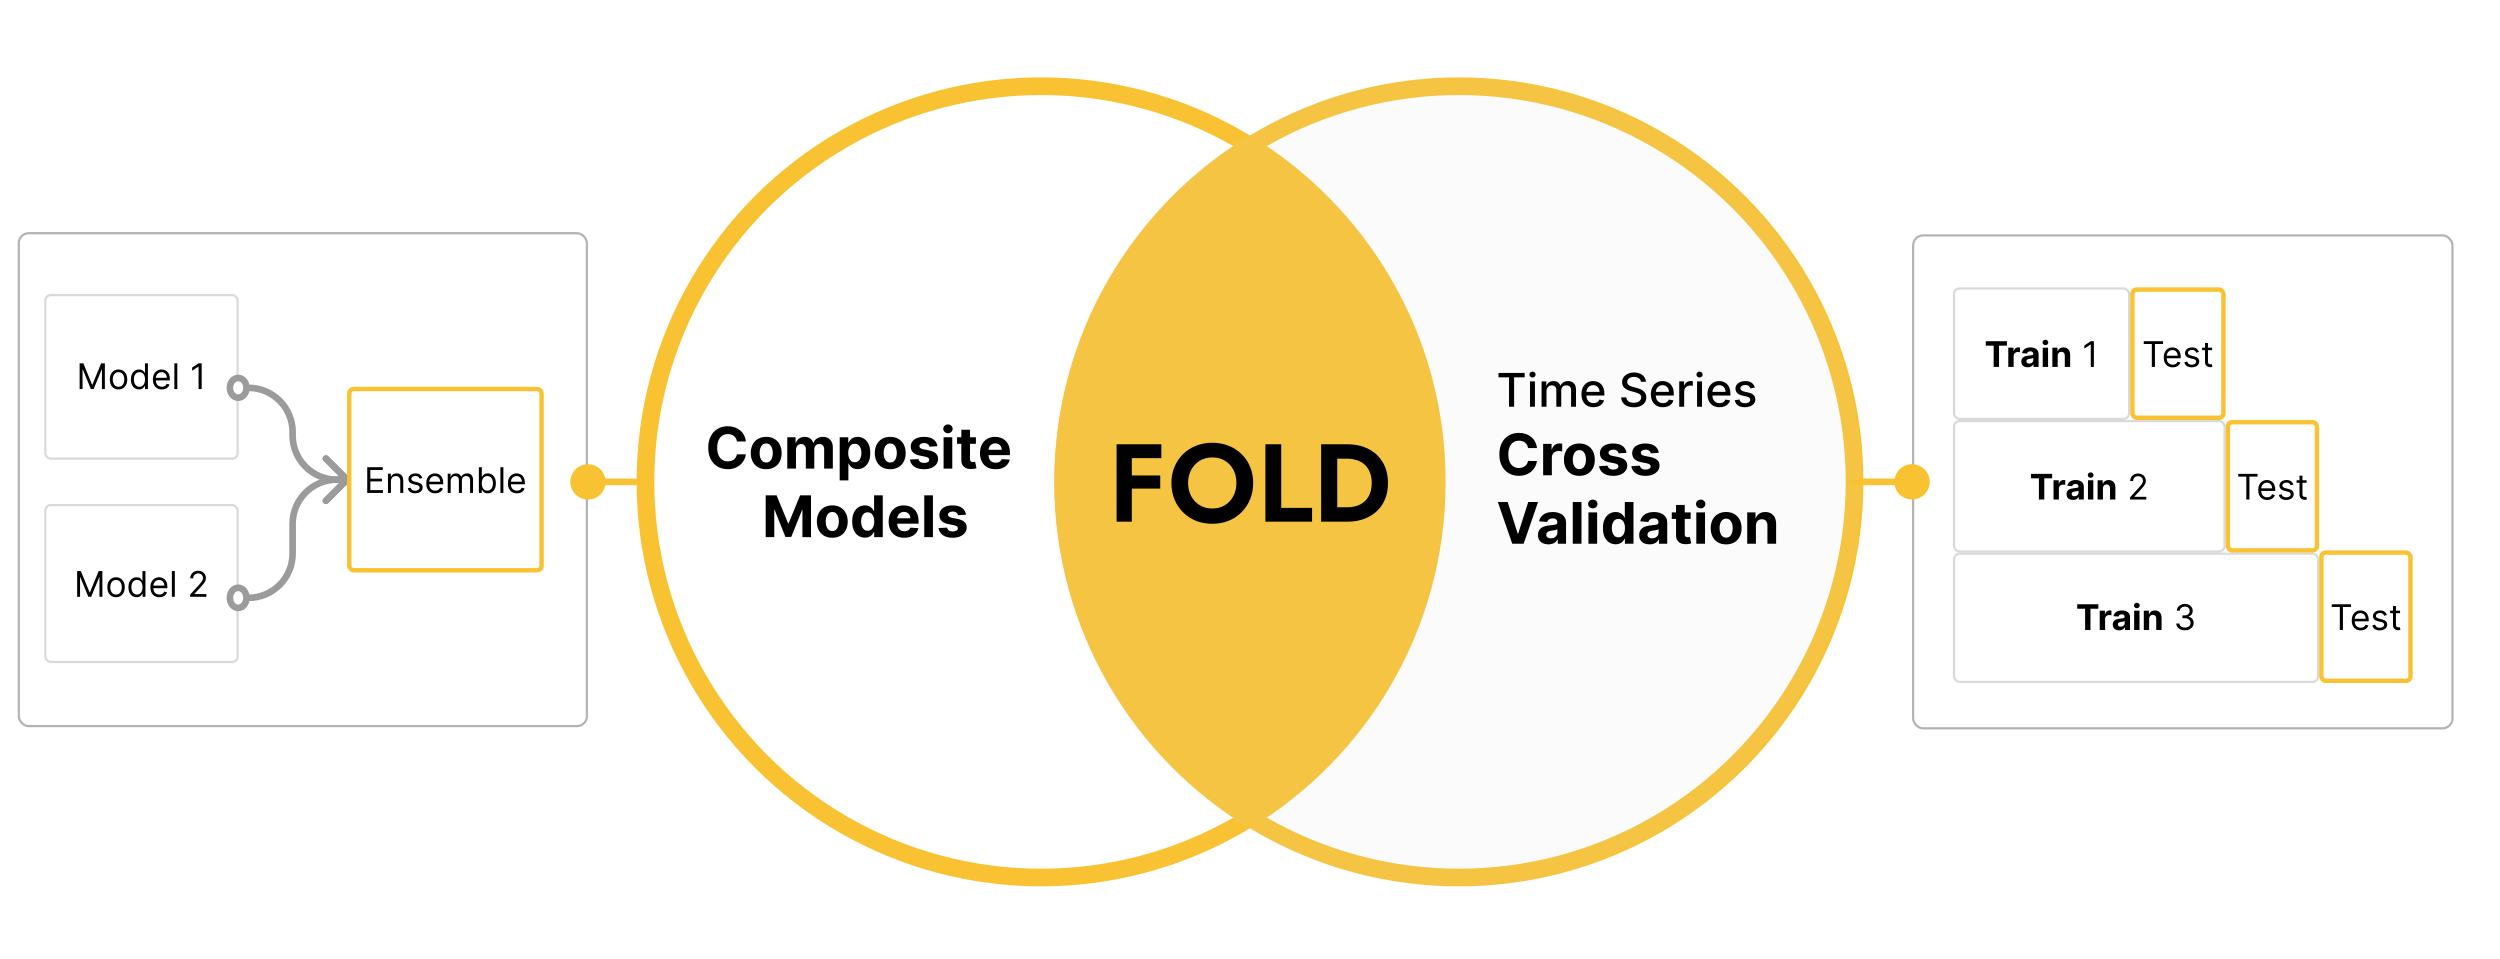<svg width="1131" height="434" viewBox="0 0 1131 434" fill="none" xmlns="http://www.w3.org/2000/svg">
<path fill-rule="evenodd" clip-rule="evenodd" d="M568.098 376.285C566.493 375.351 564.507 375.351 562.902 376.285C535.894 392 504.498 401 471 401C369.932 401 288 319.068 288 218C288 116.932 369.932 35 471 35C504.498 35 535.894 44.001 562.902 59.715C564.507 60.649 566.493 60.649 568.098 59.715C595.106 44.001 626.502 35 660 35C761.068 35 843 116.932 843 218C843 319.068 761.068 401 660 401C626.502 401 595.106 392 568.098 376.285Z" fill="white"/>
<circle cx="471" cy="218" r="179" fill="white" stroke="#F9C233" stroke-width="8"/>
<g filter="url(#filter0_d_116_219)">
<path d="M337.426 199.711H333.382C333.308 199.188 333.157 198.723 332.93 198.317C332.702 197.904 332.409 197.554 332.052 197.264C331.695 196.975 331.283 196.753 330.815 196.599C330.354 196.446 329.852 196.369 329.31 196.369C328.332 196.369 327.479 196.612 326.753 197.098C326.026 197.578 325.463 198.28 325.063 199.203C324.663 200.12 324.463 201.234 324.463 202.545C324.463 203.893 324.663 205.026 325.063 205.943C325.469 206.86 326.036 207.553 326.762 208.021C327.488 208.488 328.329 208.722 329.283 208.722C329.818 208.722 330.314 208.652 330.769 208.51C331.231 208.368 331.64 208.162 331.997 207.891C332.354 207.614 332.65 207.279 332.883 206.885C333.123 206.491 333.29 206.042 333.382 205.537L337.426 205.555C337.321 206.423 337.06 207.26 336.641 208.067C336.229 208.867 335.672 209.584 334.97 210.218C334.275 210.846 333.444 211.344 332.477 211.714C331.517 212.077 330.431 212.259 329.218 212.259C327.531 212.259 326.023 211.877 324.694 211.114C323.37 210.35 322.324 209.246 321.555 207.799C320.791 206.353 320.41 204.601 320.41 202.545C320.41 200.483 320.797 198.729 321.573 197.283C322.349 195.836 323.401 194.734 324.731 193.977C326.06 193.214 327.556 192.832 329.218 192.832C330.314 192.832 331.329 192.986 332.265 193.294C333.207 193.602 334.041 194.051 334.767 194.642C335.493 195.227 336.084 195.944 336.54 196.793C337.001 197.643 337.297 198.615 337.426 199.711ZM346.627 212.277C345.193 212.277 343.952 211.972 342.906 211.363C341.866 210.747 341.062 209.892 340.496 208.796C339.93 207.694 339.647 206.417 339.647 204.964C339.647 203.5 339.93 202.219 340.496 201.124C341.062 200.022 341.866 199.166 342.906 198.557C343.952 197.941 345.193 197.634 346.627 197.634C348.061 197.634 349.298 197.941 350.338 198.557C351.385 199.166 352.191 200.022 352.757 201.124C353.324 202.219 353.607 203.5 353.607 204.964C353.607 206.417 353.324 207.694 352.757 208.796C352.191 209.892 351.385 210.747 350.338 211.363C349.298 211.972 348.061 212.277 346.627 212.277ZM346.645 209.23C347.298 209.23 347.842 209.045 348.279 208.676C348.716 208.301 349.046 207.79 349.267 207.143C349.495 206.497 349.609 205.762 349.609 204.937C349.609 204.112 349.495 203.376 349.267 202.73C349.046 202.084 348.716 201.573 348.279 201.197C347.842 200.822 347.298 200.634 346.645 200.634C345.987 200.634 345.433 200.822 344.983 201.197C344.54 201.573 344.205 202.084 343.977 202.73C343.755 203.376 343.644 204.112 343.644 204.937C343.644 205.762 343.755 206.497 343.977 207.143C344.205 207.79 344.54 208.301 344.983 208.676C345.433 209.045 345.987 209.23 346.645 209.23ZM356.164 212V197.818H359.913V200.32H360.079C360.375 199.489 360.867 198.834 361.556 198.354C362.246 197.874 363.071 197.634 364.031 197.634C365.003 197.634 365.831 197.877 366.514 198.363C367.198 198.843 367.653 199.496 367.881 200.32H368.029C368.318 199.508 368.841 198.858 369.598 198.372C370.362 197.88 371.263 197.634 372.304 197.634C373.627 197.634 374.701 198.055 375.526 198.898C376.357 199.736 376.772 200.924 376.772 202.462V212H372.848V203.238C372.848 202.45 372.639 201.859 372.22 201.465C371.802 201.071 371.279 200.874 370.651 200.874C369.937 200.874 369.38 201.102 368.98 201.558C368.58 202.007 368.38 202.601 368.38 203.339V212H364.566V203.155C364.566 202.459 364.366 201.905 363.966 201.493C363.572 201.08 363.052 200.874 362.406 200.874C361.969 200.874 361.575 200.985 361.224 201.207C360.879 201.422 360.605 201.727 360.402 202.121C360.199 202.509 360.098 202.964 360.098 203.487V212H356.164ZM379.879 217.318V197.818H383.757V200.2H383.932C384.105 199.819 384.354 199.431 384.68 199.037C385.013 198.637 385.444 198.304 385.973 198.04C386.508 197.769 387.173 197.634 387.967 197.634C389.001 197.634 389.955 197.904 390.829 198.446C391.704 198.982 392.402 199.791 392.925 200.874C393.449 201.951 393.71 203.303 393.71 204.928C393.71 206.509 393.455 207.845 392.944 208.935C392.439 210.018 391.75 210.84 390.876 211.4C390.008 211.954 389.035 212.231 387.958 212.231C387.195 212.231 386.545 212.105 386.01 211.852C385.48 211.6 385.047 211.283 384.708 210.901C384.369 210.513 384.111 210.123 383.932 209.729H383.812V217.318H379.879ZM383.729 204.909C383.729 205.752 383.846 206.488 384.08 207.116C384.314 207.744 384.653 208.233 385.096 208.584C385.539 208.929 386.078 209.101 386.712 209.101C387.352 209.101 387.893 208.925 388.337 208.575C388.78 208.218 389.115 207.725 389.343 207.097C389.577 206.463 389.694 205.734 389.694 204.909C389.694 204.09 389.58 203.37 389.352 202.749C389.124 202.127 388.789 201.641 388.346 201.29C387.903 200.939 387.358 200.763 386.712 200.763C386.071 200.763 385.53 200.933 385.087 201.271C384.65 201.61 384.314 202.09 384.08 202.712C383.846 203.333 383.729 204.066 383.729 204.909ZM402.74 212.277C401.306 212.277 400.065 211.972 399.019 211.363C397.979 210.747 397.176 209.892 396.609 208.796C396.043 207.694 395.76 206.417 395.76 204.964C395.76 203.5 396.043 202.219 396.609 201.124C397.176 200.022 397.979 199.166 399.019 198.557C400.065 197.941 401.306 197.634 402.74 197.634C404.174 197.634 405.411 197.941 406.452 198.557C407.498 199.166 408.304 200.022 408.871 201.124C409.437 202.219 409.72 203.5 409.72 204.964C409.72 206.417 409.437 207.694 408.871 208.796C408.304 209.892 407.498 210.747 406.452 211.363C405.411 211.972 404.174 212.277 402.74 212.277ZM402.758 209.23C403.411 209.23 403.956 209.045 404.393 208.676C404.83 208.301 405.159 207.79 405.381 207.143C405.608 206.497 405.722 205.762 405.722 204.937C405.722 204.112 405.608 203.376 405.381 202.73C405.159 202.084 404.83 201.573 404.393 201.197C403.956 200.822 403.411 200.634 402.758 200.634C402.1 200.634 401.546 200.822 401.097 201.197C400.653 201.573 400.318 202.084 400.09 202.73C399.869 203.376 399.758 204.112 399.758 204.937C399.758 205.762 399.869 206.497 400.09 207.143C400.318 207.79 400.653 208.301 401.097 208.676C401.546 209.045 402.1 209.23 402.758 209.23ZM424.077 201.862L420.476 202.084C420.415 201.776 420.283 201.499 420.079 201.253C419.876 201 419.609 200.8 419.276 200.653C418.95 200.499 418.559 200.422 418.104 200.422C417.494 200.422 416.98 200.551 416.562 200.81C416.143 201.062 415.934 201.401 415.934 201.825C415.934 202.164 416.069 202.45 416.34 202.684C416.611 202.918 417.076 203.106 417.734 203.247L420.301 203.764C421.68 204.047 422.708 204.503 423.385 205.131C424.062 205.759 424.4 206.583 424.4 207.605C424.4 208.535 424.127 209.35 423.579 210.052C423.037 210.754 422.292 211.301 421.344 211.695C420.403 212.083 419.316 212.277 418.085 212.277C416.208 212.277 414.712 211.886 413.598 211.104C412.49 210.317 411.841 209.246 411.65 207.891L415.518 207.688C415.635 208.261 415.918 208.698 416.368 208.999C416.817 209.295 417.393 209.442 418.094 209.442C418.784 209.442 419.338 209.31 419.756 209.045C420.181 208.775 420.396 208.427 420.403 208.002C420.396 207.645 420.246 207.353 419.95 207.125C419.655 206.891 419.199 206.713 418.584 206.589L416.128 206.1C414.743 205.823 413.712 205.343 413.035 204.66C412.364 203.977 412.028 203.106 412.028 202.047C412.028 201.136 412.275 200.351 412.767 199.692C413.266 199.034 413.964 198.526 414.863 198.169C415.768 197.812 416.826 197.634 418.039 197.634C419.83 197.634 421.24 198.012 422.268 198.769C423.302 199.526 423.905 200.557 424.077 201.862ZM426.877 212V197.818H430.81V212H426.877ZM428.853 195.99C428.268 195.99 427.767 195.796 427.348 195.408C426.936 195.014 426.729 194.544 426.729 193.996C426.729 193.454 426.936 192.989 427.348 192.602C427.767 192.208 428.268 192.011 428.853 192.011C429.438 192.011 429.936 192.208 430.349 192.602C430.767 192.989 430.977 193.454 430.977 193.996C430.977 194.544 430.767 195.014 430.349 195.408C429.936 195.796 429.438 195.99 428.853 195.99ZM441.505 197.818V200.773H432.964V197.818H441.505ZM434.903 194.42H438.836V207.642C438.836 208.005 438.892 208.288 439.002 208.491C439.113 208.688 439.267 208.827 439.464 208.907C439.667 208.987 439.901 209.027 440.166 209.027C440.35 209.027 440.535 209.012 440.72 208.981C440.904 208.944 441.046 208.916 441.144 208.898L441.763 211.825C441.566 211.886 441.289 211.957 440.932 212.037C440.575 212.123 440.141 212.175 439.63 212.194C438.682 212.231 437.851 212.105 437.137 211.815C436.429 211.526 435.879 211.077 435.485 210.467C435.091 209.858 434.897 209.089 434.903 208.159V194.42ZM450.377 212.277C448.919 212.277 447.663 211.982 446.61 211.391C445.564 210.794 444.758 209.95 444.191 208.861C443.625 207.765 443.342 206.469 443.342 204.974C443.342 203.515 443.625 202.235 444.191 201.133C444.758 200.031 445.555 199.172 446.583 198.557C447.617 197.941 448.829 197.634 450.22 197.634C451.156 197.634 452.027 197.784 452.833 198.086C453.646 198.381 454.354 198.828 454.957 199.425C455.566 200.022 456.04 200.773 456.379 201.678C456.717 202.576 456.887 203.629 456.887 204.835V205.915H444.911V203.478H453.184C453.184 202.912 453.061 202.41 452.815 201.973C452.569 201.536 452.227 201.194 451.79 200.948C451.359 200.696 450.858 200.57 450.285 200.57C449.688 200.57 449.159 200.708 448.697 200.985C448.242 201.256 447.884 201.622 447.626 202.084C447.367 202.539 447.235 203.047 447.229 203.607V205.925C447.229 206.626 447.358 207.233 447.617 207.744C447.881 208.254 448.254 208.648 448.734 208.925C449.214 209.202 449.783 209.341 450.442 209.341C450.879 209.341 451.279 209.279 451.642 209.156C452.005 209.033 452.316 208.848 452.575 208.602C452.833 208.356 453.03 208.054 453.166 207.697L456.804 207.938C456.619 208.812 456.24 209.575 455.668 210.227C455.102 210.874 454.369 211.378 453.47 211.741C452.578 212.098 451.547 212.277 450.377 212.277ZM346.399 224.091H351.33L356.537 236.795H356.759L361.966 224.091H366.896V243H363.019V230.692H362.862L357.968 242.908H355.328L350.434 230.646H350.277V243H346.399V224.091ZM376.524 243.277C375.09 243.277 373.85 242.972 372.803 242.363C371.763 241.747 370.96 240.892 370.393 239.796C369.827 238.694 369.544 237.417 369.544 235.964C369.544 234.5 369.827 233.219 370.393 232.124C370.96 231.022 371.763 230.166 372.803 229.557C373.85 228.941 375.09 228.634 376.524 228.634C377.958 228.634 379.196 228.941 380.236 229.557C381.282 230.166 382.089 231.022 382.655 232.124C383.221 233.219 383.504 234.5 383.504 235.964C383.504 237.417 383.221 238.694 382.655 239.796C382.089 240.892 381.282 241.747 380.236 242.363C379.196 242.972 377.958 243.277 376.524 243.277ZM376.543 240.23C377.195 240.23 377.74 240.045 378.177 239.676C378.614 239.301 378.943 238.79 379.165 238.143C379.393 237.497 379.506 236.762 379.506 235.937C379.506 235.112 379.393 234.376 379.165 233.73C378.943 233.084 378.614 232.573 378.177 232.197C377.74 231.822 377.195 231.634 376.543 231.634C375.884 231.634 375.33 231.822 374.881 232.197C374.438 232.573 374.102 233.084 373.874 233.73C373.653 234.376 373.542 235.112 373.542 235.937C373.542 236.762 373.653 237.497 373.874 238.143C374.102 238.79 374.438 239.301 374.881 239.676C375.33 240.045 375.884 240.23 376.543 240.23ZM391.288 243.231C390.21 243.231 389.235 242.954 388.361 242.4C387.493 241.84 386.804 241.018 386.293 239.935C385.788 238.845 385.536 237.509 385.536 235.928C385.536 234.303 385.797 232.951 386.32 231.874C386.844 230.791 387.539 229.982 388.407 229.446C389.281 228.904 390.238 228.634 391.278 228.634C392.072 228.634 392.734 228.769 393.263 229.04C393.799 229.304 394.23 229.637 394.556 230.037C394.888 230.431 395.141 230.819 395.313 231.2H395.433V224.091H399.357V243H395.479V240.729H395.313C395.129 241.123 394.867 241.513 394.528 241.901C394.196 242.283 393.762 242.6 393.227 242.852C392.697 243.105 392.051 243.231 391.288 243.231ZM392.534 240.101C393.168 240.101 393.704 239.929 394.141 239.584C394.584 239.233 394.922 238.744 395.156 238.116C395.396 237.488 395.516 236.752 395.516 235.909C395.516 235.066 395.399 234.333 395.165 233.712C394.932 233.09 394.593 232.61 394.15 232.271C393.707 231.933 393.168 231.763 392.534 231.763C391.888 231.763 391.343 231.939 390.9 232.29C390.457 232.641 390.121 233.127 389.893 233.749C389.666 234.37 389.552 235.09 389.552 235.909C389.552 236.734 389.666 237.463 389.893 238.097C390.127 238.725 390.463 239.218 390.9 239.575C391.343 239.925 391.888 240.101 392.534 240.101ZM409.054 243.277C407.595 243.277 406.34 242.982 405.287 242.391C404.241 241.794 403.434 240.95 402.868 239.861C402.302 238.765 402.019 237.469 402.019 235.974C402.019 234.515 402.302 233.235 402.868 232.133C403.434 231.031 404.231 230.172 405.259 229.557C406.294 228.941 407.506 228.634 408.897 228.634C409.833 228.634 410.704 228.784 411.51 229.086C412.323 229.381 413.03 229.828 413.634 230.425C414.243 231.022 414.717 231.773 415.056 232.678C415.394 233.576 415.563 234.629 415.563 235.835V236.915H403.588V234.478H411.861C411.861 233.912 411.738 233.41 411.492 232.973C411.245 232.536 410.904 232.194 410.467 231.948C410.036 231.696 409.534 231.57 408.962 231.57C408.365 231.57 407.835 231.708 407.374 231.985C406.918 232.256 406.561 232.622 406.303 233.084C406.044 233.539 405.912 234.047 405.906 234.607V236.925C405.906 237.626 406.035 238.233 406.294 238.744C406.558 239.254 406.931 239.648 407.411 239.925C407.891 240.202 408.46 240.341 409.119 240.341C409.556 240.341 409.956 240.279 410.319 240.156C410.682 240.033 410.993 239.848 411.252 239.602C411.51 239.356 411.707 239.054 411.843 238.697L415.48 238.938C415.296 239.812 414.917 240.575 414.345 241.227C413.778 241.874 413.046 242.378 412.147 242.741C411.255 243.098 410.224 243.277 409.054 243.277ZM422.063 224.091V243H418.13V224.091H422.063ZM437.014 232.862L433.413 233.084C433.351 232.776 433.219 232.499 433.016 232.253C432.813 232 432.545 231.8 432.213 231.653C431.886 231.499 431.496 231.422 431.04 231.422C430.431 231.422 429.917 231.551 429.498 231.81C429.08 232.062 428.87 232.401 428.87 232.825C428.87 233.164 429.006 233.45 429.277 233.684C429.547 233.918 430.012 234.106 430.671 234.247L433.238 234.764C434.616 235.047 435.644 235.503 436.321 236.131C436.998 236.759 437.337 237.583 437.337 238.605C437.337 239.535 437.063 240.35 436.515 241.052C435.974 241.754 435.229 242.301 434.281 242.695C433.339 243.083 432.253 243.277 431.022 243.277C429.144 243.277 427.649 242.886 426.534 242.104C425.426 241.317 424.777 240.246 424.586 238.891L428.455 238.688C428.572 239.261 428.855 239.698 429.304 239.999C429.754 240.295 430.329 240.442 431.031 240.442C431.72 240.442 432.274 240.31 432.693 240.045C433.118 239.775 433.333 239.427 433.339 239.002C433.333 238.645 433.182 238.353 432.887 238.125C432.591 237.891 432.136 237.713 431.52 237.589L429.064 237.1C427.679 236.823 426.648 236.343 425.971 235.66C425.3 234.977 424.965 234.106 424.965 233.047C424.965 232.136 425.211 231.351 425.703 230.692C426.202 230.034 426.901 229.526 427.799 229.169C428.704 228.812 429.763 228.634 430.975 228.634C432.767 228.634 434.176 229.012 435.204 229.769C436.238 230.526 436.842 231.557 437.014 232.862Z" fill="black"/>
</g>
<circle cx="660" cy="218" r="179" fill="white" stroke="#F9C233" stroke-width="8"/>
<path fill-rule="evenodd" clip-rule="evenodd" d="M565.5 374.744C618.54 342.698 654 284.49 654 218C654 151.51 618.54 93.302 565.5 61.256C512.46 93.302 477 151.51 477 218C477 284.49 512.46 342.698 565.5 374.744Z" fill="#F9C233"/>
<circle cx="659" cy="218" r="183" fill="#D9D9D9" fill-opacity="0.1"/>
<g filter="url(#filter1_d_116_219)">
<path d="M677.925 170.711V168.727H689.745V170.711H684.979V184H682.683V170.711H677.925ZM692.178 184V172.545H694.407V184H692.178ZM693.304 170.778C692.916 170.778 692.583 170.649 692.304 170.39C692.031 170.127 691.894 169.814 691.894 169.451C691.894 169.083 692.031 168.77 692.304 168.511C692.583 168.248 692.916 168.116 693.304 168.116C693.691 168.116 694.022 168.248 694.296 168.511C694.574 168.77 694.713 169.083 694.713 169.451C694.713 169.814 694.574 170.127 694.296 170.39C694.022 170.649 693.691 170.778 693.304 170.778ZM697.407 184V172.545H699.547V174.41H699.689C699.928 173.778 700.318 173.286 700.86 172.933C701.402 172.575 702.051 172.396 702.806 172.396C703.572 172.396 704.213 172.575 704.73 172.933C705.252 173.291 705.638 173.783 705.886 174.41H706.006C706.279 173.798 706.714 173.311 707.311 172.948C707.907 172.58 708.618 172.396 709.443 172.396C710.482 172.396 711.33 172.722 711.986 173.373C712.648 174.025 712.978 175.006 712.978 176.319V184H710.748V176.528C710.748 175.752 710.537 175.19 710.115 174.842C709.692 174.494 709.187 174.32 708.601 174.32C707.875 174.32 707.311 174.544 706.908 174.991C706.505 175.434 706.304 176.003 706.304 176.699V184H704.081V176.386C704.081 175.765 703.888 175.265 703.5 174.887C703.112 174.509 702.607 174.32 701.986 174.32C701.563 174.32 701.173 174.432 700.815 174.656C700.462 174.875 700.176 175.18 699.958 175.573C699.744 175.966 699.637 176.421 699.637 176.938V184H697.407ZM720.903 184.231C719.775 184.231 718.803 183.99 717.988 183.508C717.177 183.021 716.551 182.337 716.108 181.457C715.671 180.572 715.452 179.536 715.452 178.347C715.452 177.174 715.671 176.14 716.108 175.245C716.551 174.35 717.167 173.652 717.958 173.15C718.753 172.647 719.683 172.396 720.747 172.396C721.393 172.396 722.02 172.503 722.626 172.717C723.233 172.931 723.777 173.266 724.259 173.724C724.742 174.181 725.122 174.775 725.4 175.506C725.679 176.232 725.818 177.114 725.818 178.153V178.944H716.712V177.273H723.633C723.633 176.687 723.514 176.167 723.275 175.715C723.036 175.257 722.701 174.897 722.268 174.634C721.841 174.37 721.339 174.238 720.762 174.238C720.135 174.238 719.589 174.392 719.121 174.701C718.659 175.004 718.301 175.402 718.047 175.894C717.799 176.381 717.674 176.911 717.674 177.482V178.787C717.674 179.553 717.809 180.204 718.077 180.741C718.351 181.278 718.731 181.688 719.218 181.972C719.705 182.25 720.275 182.389 720.926 182.389C721.348 182.389 721.734 182.33 722.082 182.21C722.43 182.086 722.731 181.902 722.984 181.658C723.238 181.415 723.432 181.114 723.566 180.756L725.676 181.136C725.507 181.758 725.204 182.302 724.766 182.77C724.334 183.232 723.79 183.592 723.133 183.851C722.482 184.104 721.739 184.231 720.903 184.231ZM742.358 172.739C742.279 172.033 741.951 171.487 741.374 171.099C740.797 170.706 740.071 170.51 739.196 170.51C738.57 170.51 738.028 170.609 737.571 170.808C737.113 171.002 736.758 171.27 736.504 171.613C736.256 171.951 736.131 172.337 736.131 172.769C736.131 173.132 736.216 173.445 736.385 173.709C736.559 173.972 736.785 174.194 737.064 174.373C737.347 174.547 737.65 174.693 737.973 174.812C738.297 174.927 738.607 175.021 738.906 175.096L740.397 175.484C740.884 175.603 741.384 175.765 741.896 175.968C742.408 176.172 742.883 176.441 743.32 176.774C743.758 177.107 744.111 177.52 744.379 178.012C744.653 178.504 744.79 179.093 744.79 179.779C744.79 180.644 744.566 181.412 744.118 182.083C743.676 182.755 743.032 183.284 742.187 183.672C741.347 184.06 740.33 184.254 739.137 184.254C737.993 184.254 737.004 184.072 736.169 183.709C735.334 183.346 734.68 182.832 734.207 182.165C733.735 181.494 733.474 180.699 733.424 179.779H735.736C735.781 180.331 735.96 180.791 736.273 181.159C736.591 181.522 736.997 181.793 737.489 181.972C737.986 182.146 738.53 182.233 739.122 182.233C739.773 182.233 740.352 182.131 740.859 181.927C741.372 181.718 741.774 181.43 742.068 181.062C742.361 180.689 742.508 180.254 742.508 179.757C742.508 179.304 742.378 178.934 742.12 178.646C741.866 178.357 741.521 178.119 741.083 177.93C740.651 177.741 740.161 177.574 739.614 177.43L737.809 176.938C736.586 176.605 735.617 176.115 734.901 175.469C734.19 174.822 733.835 173.967 733.835 172.903C733.835 172.023 734.073 171.255 734.551 170.599C735.028 169.943 735.674 169.433 736.489 169.07C737.305 168.702 738.225 168.518 739.249 168.518C740.283 168.518 741.195 168.7 741.986 169.063C742.781 169.426 743.407 169.925 743.865 170.562C744.322 171.193 744.561 171.919 744.581 172.739H742.358ZM752.301 184.231C751.172 184.231 750.2 183.99 749.385 183.508C748.575 183.021 747.948 182.337 747.506 181.457C747.068 180.572 746.85 179.536 746.85 178.347C746.85 177.174 747.068 176.14 747.506 175.245C747.948 174.35 748.565 173.652 749.355 173.15C750.151 172.647 751.08 172.396 752.144 172.396C752.791 172.396 753.417 172.503 754.024 172.717C754.63 172.931 755.175 173.266 755.657 173.724C756.139 174.181 756.519 174.775 756.798 175.506C757.076 176.232 757.215 177.114 757.215 178.153V178.944H748.11V177.273H755.03C755.03 176.687 754.911 176.167 754.672 175.715C754.434 175.257 754.098 174.897 753.666 174.634C753.238 174.37 752.736 174.238 752.159 174.238C751.533 174.238 750.986 174.392 750.519 174.701C750.056 175.004 749.698 175.402 749.445 175.894C749.196 176.381 749.072 176.911 749.072 177.482V178.787C749.072 179.553 749.206 180.204 749.475 180.741C749.748 181.278 750.128 181.688 750.616 181.972C751.103 182.25 751.672 182.389 752.323 182.389C752.746 182.389 753.131 182.33 753.479 182.21C753.827 182.086 754.128 181.902 754.382 181.658C754.635 181.415 754.829 181.114 754.963 180.756L757.074 181.136C756.905 181.758 756.601 182.302 756.164 182.77C755.731 183.232 755.187 183.592 754.531 183.851C753.879 184.104 753.136 184.231 752.301 184.231ZM759.689 184V172.545H761.845V174.365H761.964C762.173 173.749 762.541 173.264 763.068 172.911C763.6 172.553 764.201 172.374 764.872 172.374C765.011 172.374 765.176 172.379 765.364 172.389C765.558 172.399 765.71 172.411 765.819 172.426V174.559C765.73 174.534 765.571 174.507 765.342 174.477C765.113 174.442 764.885 174.425 764.656 174.425C764.129 174.425 763.659 174.537 763.247 174.76C762.839 174.979 762.516 175.285 762.277 175.678C762.038 176.065 761.919 176.508 761.919 177.005V184H759.689ZM767.749 184V172.545H769.979V184H767.749ZM768.875 170.778C768.487 170.778 768.154 170.649 767.876 170.39C767.602 170.127 767.466 169.814 767.466 169.451C767.466 169.083 767.602 168.77 767.876 168.511C768.154 168.248 768.487 168.116 768.875 168.116C769.263 168.116 769.593 168.248 769.867 168.511C770.145 168.77 770.284 169.083 770.284 169.451C770.284 169.814 770.145 170.127 769.867 170.39C769.593 170.649 769.263 170.778 768.875 170.778ZM777.915 184.231C776.787 184.231 775.815 183.99 774.999 183.508C774.189 183.021 773.563 182.337 773.12 181.457C772.683 180.572 772.464 179.536 772.464 178.347C772.464 177.174 772.683 176.14 773.12 175.245C773.563 174.35 774.179 173.652 774.97 173.15C775.765 172.647 776.695 172.396 777.759 172.396C778.405 172.396 779.031 172.503 779.638 172.717C780.244 172.931 780.789 173.266 781.271 173.724C781.753 174.181 782.134 174.775 782.412 175.506C782.69 176.232 782.83 177.114 782.83 178.153V178.944H773.724V177.273H780.645C780.645 176.687 780.525 176.167 780.287 175.715C780.048 175.257 779.712 174.897 779.28 174.634C778.852 174.37 778.35 174.238 777.774 174.238C777.147 174.238 776.6 174.392 776.133 174.701C775.671 175.004 775.313 175.402 775.059 175.894C774.81 176.381 774.686 176.911 774.686 177.482V178.787C774.686 179.553 774.82 180.204 775.089 180.741C775.362 181.278 775.743 181.688 776.23 181.972C776.717 182.25 777.286 182.389 777.938 182.389C778.36 182.389 778.745 182.33 779.093 182.21C779.441 182.086 779.742 181.902 779.996 181.658C780.249 181.415 780.443 181.114 780.578 180.756L782.688 181.136C782.519 181.758 782.216 182.302 781.778 182.77C781.346 183.232 780.801 183.592 780.145 183.851C779.494 184.104 778.75 184.231 777.915 184.231ZM793.887 175.342L791.866 175.7C791.782 175.441 791.647 175.195 791.463 174.962C791.284 174.728 791.041 174.537 790.733 174.387C790.424 174.238 790.039 174.164 789.577 174.164C788.945 174.164 788.418 174.305 787.996 174.589C787.573 174.867 787.362 175.228 787.362 175.67C787.362 176.053 787.504 176.361 787.787 176.595C788.07 176.828 788.528 177.02 789.159 177.169L790.979 177.587C792.033 177.83 792.818 178.206 793.335 178.713C793.852 179.22 794.111 179.879 794.111 180.689C794.111 181.375 793.912 181.987 793.514 182.523C793.121 183.055 792.572 183.473 791.866 183.776C791.165 184.08 790.352 184.231 789.428 184.231C788.145 184.231 787.098 183.958 786.288 183.411C785.478 182.859 784.98 182.076 784.797 181.062L786.952 180.734C787.086 181.295 787.362 181.721 787.779 182.009C788.197 182.292 788.741 182.434 789.413 182.434C790.143 182.434 790.728 182.282 791.165 181.979C791.603 181.671 791.821 181.295 791.821 180.853C791.821 180.495 791.687 180.194 791.419 179.951C791.155 179.707 790.75 179.523 790.203 179.399L788.264 178.974C787.195 178.73 786.405 178.342 785.893 177.81C785.386 177.278 785.132 176.605 785.132 175.789C785.132 175.113 785.321 174.522 785.699 174.015C786.077 173.507 786.599 173.112 787.265 172.829C787.931 172.54 788.694 172.396 789.554 172.396C790.792 172.396 791.767 172.665 792.478 173.202C793.189 173.734 793.658 174.447 793.887 175.342ZM695.327 202.711H691.283C691.21 202.188 691.059 201.723 690.831 201.317C690.603 200.904 690.311 200.554 689.954 200.264C689.597 199.975 689.184 199.753 688.717 199.599C688.255 199.446 687.753 199.369 687.212 199.369C686.233 199.369 685.38 199.612 684.654 200.098C683.928 200.578 683.365 201.28 682.964 202.203C682.564 203.12 682.364 204.234 682.364 205.545C682.364 206.893 682.564 208.026 682.964 208.943C683.371 209.86 683.937 210.553 684.663 211.021C685.39 211.488 686.23 211.722 687.184 211.722C687.719 211.722 688.215 211.652 688.67 211.51C689.132 211.368 689.541 211.162 689.898 210.891C690.255 210.614 690.551 210.279 690.785 209.885C691.025 209.491 691.191 209.042 691.283 208.537L695.327 208.555C695.223 209.423 694.961 210.26 694.543 211.067C694.13 211.867 693.573 212.584 692.871 213.218C692.176 213.846 691.345 214.344 690.379 214.714C689.418 215.077 688.332 215.259 687.119 215.259C685.433 215.259 683.925 214.877 682.595 214.114C681.272 213.35 680.225 212.246 679.456 210.799C678.693 209.353 678.311 207.601 678.311 205.545C678.311 203.483 678.699 201.729 679.474 200.283C680.25 198.836 681.303 197.734 682.632 196.977C683.962 196.214 685.457 195.832 687.119 195.832C688.215 195.832 689.231 195.986 690.166 196.294C691.108 196.602 691.942 197.051 692.668 197.642C693.395 198.227 693.986 198.944 694.441 199.793C694.903 200.643 695.198 201.615 695.327 202.711ZM698.12 215V200.818H701.934V203.293H702.081C702.34 202.412 702.774 201.748 703.383 201.298C703.993 200.843 704.694 200.615 705.488 200.615C705.685 200.615 705.898 200.627 706.125 200.652C706.353 200.677 706.553 200.71 706.725 200.754V204.244C706.541 204.188 706.285 204.139 705.959 204.096C705.633 204.053 705.334 204.031 705.064 204.031C704.485 204.031 703.968 204.157 703.512 204.41C703.063 204.656 702.706 205.001 702.441 205.444C702.183 205.887 702.054 206.398 702.054 206.977V215H698.12ZM714.507 215.277C713.072 215.277 711.832 214.972 710.786 214.363C709.745 213.747 708.942 212.892 708.376 211.796C707.81 210.694 707.526 209.417 707.526 207.964C707.526 206.5 707.81 205.219 708.376 204.124C708.942 203.022 709.745 202.166 710.786 201.557C711.832 200.941 713.072 200.634 714.507 200.634C715.941 200.634 717.178 200.941 718.218 201.557C719.265 202.166 720.071 203.022 720.637 204.124C721.204 205.219 721.487 206.5 721.487 207.964C721.487 209.417 721.204 210.694 720.637 211.796C720.071 212.892 719.265 213.747 718.218 214.363C717.178 214.972 715.941 215.277 714.507 215.277ZM714.525 212.23C715.177 212.23 715.722 212.045 716.159 211.676C716.596 211.301 716.926 210.79 717.147 210.143C717.375 209.497 717.489 208.762 717.489 207.937C717.489 207.112 717.375 206.376 717.147 205.73C716.926 205.084 716.596 204.573 716.159 204.197C715.722 203.822 715.177 203.634 714.525 203.634C713.866 203.634 713.312 203.822 712.863 204.197C712.42 204.573 712.084 205.084 711.857 205.73C711.635 206.376 711.524 207.112 711.524 207.937C711.524 208.762 711.635 209.497 711.857 210.143C712.084 210.79 712.42 211.301 712.863 211.676C713.312 212.045 713.866 212.23 714.525 212.23ZM735.844 204.862L732.243 205.084C732.182 204.776 732.049 204.499 731.846 204.253C731.643 204 731.375 203.8 731.043 203.653C730.717 203.499 730.326 203.422 729.87 203.422C729.261 203.422 728.747 203.551 728.328 203.81C727.91 204.062 727.7 204.401 727.7 204.825C727.7 205.164 727.836 205.45 728.107 205.684C728.378 205.918 728.842 206.106 729.501 206.247L732.068 206.764C733.446 207.047 734.474 207.503 735.151 208.131C735.829 208.759 736.167 209.583 736.167 210.605C736.167 211.535 735.893 212.35 735.345 213.052C734.804 213.754 734.059 214.301 733.111 214.695C732.169 215.083 731.083 215.277 729.852 215.277C727.974 215.277 726.479 214.886 725.365 214.104C724.257 213.317 723.607 212.246 723.416 210.891L727.285 210.688C727.402 211.261 727.685 211.698 728.134 211.999C728.584 212.295 729.159 212.442 729.861 212.442C730.55 212.442 731.104 212.31 731.523 212.045C731.948 211.775 732.163 211.427 732.169 211.002C732.163 210.645 732.012 210.353 731.717 210.125C731.421 209.891 730.966 209.713 730.35 209.589L727.894 209.1C726.509 208.823 725.478 208.343 724.801 207.66C724.13 206.977 723.795 206.106 723.795 205.047C723.795 204.136 724.041 203.351 724.534 202.692C725.032 202.034 725.731 201.526 726.629 201.169C727.534 200.812 728.593 200.634 729.806 200.634C731.597 200.634 733.006 201.012 734.034 201.769C735.068 202.526 735.672 203.557 735.844 204.862ZM750.444 204.862L746.843 205.084C746.781 204.776 746.649 204.499 746.446 204.253C746.243 204 745.975 203.8 745.642 203.653C745.316 203.499 744.925 203.422 744.47 203.422C743.86 203.422 743.346 203.551 742.928 203.81C742.509 204.062 742.3 204.401 742.3 204.825C742.3 205.164 742.435 205.45 742.706 205.684C742.977 205.918 743.442 206.106 744.1 206.247L746.667 206.764C748.046 207.047 749.074 207.503 749.751 208.131C750.428 208.759 750.767 209.583 750.767 210.605C750.767 211.535 750.493 212.35 749.945 213.052C749.403 213.754 748.658 214.301 747.711 214.695C746.769 215.083 745.682 215.277 744.451 215.277C742.574 215.277 741.078 214.886 739.964 214.104C738.856 213.317 738.207 212.246 738.016 210.891L741.885 210.688C742.002 211.261 742.285 211.698 742.734 211.999C743.183 212.295 743.759 212.442 744.461 212.442C745.15 212.442 745.704 212.31 746.123 212.045C746.547 211.775 746.763 211.427 746.769 211.002C746.763 210.645 746.612 210.353 746.316 210.125C746.021 209.891 745.565 209.713 744.95 209.589L742.494 209.1C741.109 208.823 740.078 208.343 739.401 207.66C738.73 206.977 738.395 206.106 738.395 205.047C738.395 204.136 738.641 203.351 739.133 202.692C739.632 202.034 740.33 201.526 741.229 201.169C742.134 200.812 743.193 200.634 744.405 200.634C746.196 200.634 747.606 201.012 748.634 201.769C749.668 202.526 750.271 203.557 750.444 204.862ZM682.06 227.091L686.63 241.457H686.805L691.385 227.091H695.817L689.298 246H684.146L677.619 227.091H682.06ZM700.489 246.268C699.584 246.268 698.777 246.111 698.07 245.797C697.362 245.477 696.802 245.006 696.389 244.384C695.983 243.756 695.78 242.975 695.78 242.039C695.78 241.251 695.924 240.589 696.214 240.054C696.503 239.518 696.897 239.088 697.396 238.761C697.894 238.435 698.46 238.189 699.094 238.023C699.735 237.857 700.406 237.74 701.107 237.672C701.932 237.586 702.597 237.506 703.102 237.432C703.606 237.352 703.973 237.235 704.2 237.081C704.428 236.927 704.542 236.699 704.542 236.398V236.342C704.542 235.758 704.357 235.305 703.988 234.985C703.625 234.665 703.108 234.505 702.437 234.505C701.729 234.505 701.166 234.662 700.747 234.976C700.329 235.284 700.052 235.671 699.916 236.139L696.278 235.844C696.463 234.982 696.826 234.237 697.368 233.609C697.91 232.975 698.608 232.489 699.464 232.151C700.326 231.806 701.323 231.634 702.455 231.634C703.243 231.634 703.997 231.726 704.717 231.911C705.444 232.095 706.087 232.381 706.647 232.769C707.213 233.157 707.66 233.656 707.986 234.265C708.312 234.868 708.475 235.591 708.475 236.435V246H704.745V244.033H704.634C704.406 244.477 704.102 244.867 703.72 245.206C703.339 245.538 702.88 245.8 702.344 245.991C701.809 246.175 701.19 246.268 700.489 246.268ZM701.615 243.553C702.194 243.553 702.705 243.439 703.148 243.212C703.591 242.978 703.939 242.664 704.191 242.27C704.443 241.876 704.57 241.43 704.57 240.931V239.426C704.446 239.506 704.277 239.58 704.062 239.648C703.853 239.709 703.616 239.768 703.351 239.823C703.086 239.872 702.821 239.919 702.557 239.962C702.292 239.999 702.052 240.032 701.837 240.063C701.375 240.131 700.972 240.239 700.627 240.386C700.282 240.534 700.015 240.734 699.824 240.987C699.633 241.233 699.538 241.54 699.538 241.91C699.538 242.445 699.732 242.855 700.119 243.138C700.513 243.415 701.012 243.553 701.615 243.553ZM715.46 227.091V246H711.527V227.091H715.46ZM718.611 246V231.818H722.544V246H718.611ZM720.586 229.99C720.002 229.99 719.5 229.796 719.081 229.408C718.669 229.014 718.463 228.544 718.463 227.996C718.463 227.454 718.669 226.989 719.081 226.602C719.5 226.208 720.002 226.011 720.586 226.011C721.171 226.011 721.67 226.208 722.082 226.602C722.501 226.989 722.71 227.454 722.71 227.996C722.71 228.544 722.501 229.014 722.082 229.408C721.67 229.796 721.171 229.99 720.586 229.99ZM730.92 246.231C729.843 246.231 728.868 245.954 727.994 245.4C727.126 244.84 726.436 244.018 725.925 242.935C725.421 241.845 725.168 240.509 725.168 238.928C725.168 237.303 725.43 235.951 725.953 234.874C726.476 233.791 727.172 232.982 728.04 232.446C728.914 231.904 729.871 231.634 730.911 231.634C731.705 231.634 732.367 231.769 732.896 232.04C733.432 232.304 733.863 232.637 734.189 233.037C734.521 233.431 734.774 233.819 734.946 234.2H735.066V227.091H738.99V246H735.112V243.729H734.946C734.761 244.123 734.5 244.513 734.161 244.901C733.829 245.283 733.395 245.6 732.859 245.852C732.33 246.105 731.684 246.231 730.92 246.231ZM732.167 243.101C732.801 243.101 733.336 242.929 733.773 242.584C734.217 242.233 734.555 241.744 734.789 241.116C735.029 240.488 735.149 239.752 735.149 238.909C735.149 238.066 735.032 237.333 734.798 236.712C734.564 236.09 734.226 235.61 733.783 235.271C733.339 234.933 732.801 234.763 732.167 234.763C731.521 234.763 730.976 234.939 730.533 235.29C730.089 235.641 729.754 236.127 729.526 236.749C729.299 237.37 729.185 238.09 729.185 238.909C729.185 239.734 729.299 240.463 729.526 241.097C729.76 241.725 730.096 242.218 730.533 242.575C730.976 242.925 731.521 243.101 732.167 243.101ZM746.268 246.268C745.363 246.268 744.557 246.111 743.849 245.797C743.141 245.477 742.581 245.006 742.169 244.384C741.762 243.756 741.559 242.975 741.559 242.039C741.559 241.251 741.704 240.589 741.993 240.054C742.282 239.518 742.676 239.088 743.175 238.761C743.673 238.435 744.24 238.189 744.874 238.023C745.514 237.857 746.185 237.74 746.887 237.672C747.711 237.586 748.376 237.506 748.881 237.432C749.386 237.352 749.752 237.235 749.98 237.081C750.207 236.927 750.321 236.699 750.321 236.398V236.342C750.321 235.758 750.137 235.305 749.767 234.985C749.404 234.665 748.887 234.505 748.216 234.505C747.508 234.505 746.945 234.662 746.526 234.976C746.108 235.284 745.831 235.671 745.695 236.139L742.058 235.844C742.242 234.982 742.606 234.237 743.147 233.609C743.689 232.975 744.387 232.489 745.243 232.151C746.105 231.806 747.102 231.634 748.235 231.634C749.022 231.634 749.776 231.726 750.497 231.911C751.223 232.095 751.866 232.381 752.426 232.769C752.993 233.157 753.439 233.656 753.765 234.265C754.091 234.868 754.254 235.591 754.254 236.435V246H750.524V244.033H750.414C750.186 244.477 749.881 244.867 749.499 245.206C749.118 245.538 748.659 245.8 748.124 245.991C747.588 246.175 746.97 246.268 746.268 246.268ZM747.394 243.553C747.973 243.553 748.484 243.439 748.927 243.212C749.37 242.978 749.718 242.664 749.97 242.27C750.223 241.876 750.349 241.43 750.349 240.931V239.426C750.226 239.506 750.057 239.58 749.841 239.648C749.632 239.709 749.395 239.768 749.13 239.823C748.865 239.872 748.601 239.919 748.336 239.962C748.071 239.999 747.831 240.032 747.616 240.063C747.154 240.131 746.751 240.239 746.406 240.386C746.062 240.534 745.794 240.734 745.603 240.987C745.412 241.233 745.317 241.54 745.317 241.91C745.317 242.445 745.511 242.855 745.899 243.138C746.293 243.415 746.791 243.553 747.394 243.553ZM764.849 231.818V234.773H756.309V231.818H764.849ZM758.248 228.42H762.181V241.642C762.181 242.005 762.236 242.288 762.347 242.491C762.458 242.688 762.612 242.827 762.809 242.907C763.012 242.987 763.246 243.027 763.51 243.027C763.695 243.027 763.88 243.012 764.064 242.981C764.249 242.944 764.391 242.916 764.489 242.898L765.108 245.825C764.911 245.886 764.634 245.957 764.277 246.037C763.92 246.123 763.486 246.175 762.975 246.194C762.027 246.231 761.196 246.105 760.482 245.815C759.774 245.526 759.223 245.077 758.829 244.467C758.435 243.858 758.242 243.089 758.248 242.159V228.42ZM767.411 246V231.818H771.345V246H767.411ZM769.387 229.99C768.802 229.99 768.301 229.796 767.882 229.408C767.47 229.014 767.264 228.544 767.264 227.996C767.264 227.454 767.47 226.989 767.882 226.602C768.301 226.208 768.802 226.011 769.387 226.011C769.972 226.011 770.471 226.208 770.883 226.602C771.302 226.989 771.511 227.454 771.511 227.996C771.511 228.544 771.302 229.014 770.883 229.408C770.471 229.796 769.972 229.99 769.387 229.99ZM780.903 246.277C779.469 246.277 778.229 245.972 777.182 245.363C776.142 244.747 775.339 243.892 774.772 242.796C774.206 241.694 773.923 240.417 773.923 238.964C773.923 237.5 774.206 236.219 774.772 235.124C775.339 234.022 776.142 233.166 777.182 232.557C778.229 231.941 779.469 231.634 780.903 231.634C782.337 231.634 783.574 231.941 784.615 232.557C785.661 233.166 786.467 234.022 787.034 235.124C787.6 236.219 787.883 237.5 787.883 238.964C787.883 240.417 787.6 241.694 787.034 242.796C786.467 243.892 785.661 244.747 784.615 245.363C783.574 245.972 782.337 246.277 780.903 246.277ZM780.922 243.23C781.574 243.23 782.119 243.045 782.556 242.676C782.993 242.301 783.322 241.79 783.544 241.143C783.771 240.497 783.885 239.762 783.885 238.937C783.885 238.112 783.771 237.376 783.544 236.73C783.322 236.084 782.993 235.573 782.556 235.197C782.119 234.822 781.574 234.634 780.922 234.634C780.263 234.634 779.709 234.822 779.26 235.197C778.816 235.573 778.481 236.084 778.253 236.73C778.032 237.376 777.921 238.112 777.921 238.937C777.921 239.762 778.032 240.497 778.253 241.143C778.481 241.79 778.816 242.301 779.26 242.676C779.709 243.045 780.263 243.23 780.922 243.23ZM794.374 237.801V246H790.441V231.818H794.189V234.32H794.355C794.669 233.496 795.196 232.843 795.934 232.363C796.673 231.877 797.569 231.634 798.621 231.634C799.606 231.634 800.465 231.849 801.197 232.28C801.93 232.711 802.499 233.326 802.905 234.126C803.311 234.92 803.515 235.868 803.515 236.97V246H799.581V237.672C799.587 236.804 799.366 236.127 798.917 235.641C798.467 235.148 797.849 234.902 797.061 234.902C796.531 234.902 796.064 235.016 795.657 235.244C795.257 235.471 794.943 235.804 794.716 236.241C794.494 236.672 794.38 237.192 794.374 237.801Z" fill="black"/>
</g>
<g filter="url(#filter2_d_116_219)">
<path d="M509.74 207.25H525.39V201H509.74V207.25ZM509.74 221.05H524.89V215.1H509.74V221.05ZM505.14 201V236H512.04V201H505.14ZM537.496 218.5C537.496 216.267 537.963 214.283 538.896 212.55C539.83 210.817 541.113 209.45 542.746 208.45C544.38 207.45 546.28 206.95 548.446 206.95C550.646 206.95 552.563 207.45 554.196 208.45C555.83 209.45 557.096 210.817 557.996 212.55C558.896 214.283 559.346 216.267 559.346 218.5C559.346 220.733 558.88 222.717 557.946 224.45C557.046 226.183 555.78 227.55 554.146 228.55C552.513 229.55 550.613 230.05 548.446 230.05C546.28 230.05 544.38 229.55 542.746 228.55C541.113 227.55 539.83 226.183 538.896 224.45C537.963 222.717 537.496 220.733 537.496 218.5ZM529.946 218.5C529.946 221.133 530.396 223.583 531.296 225.85C532.196 228.083 533.48 230.033 535.146 231.7C536.813 233.367 538.763 234.667 540.996 235.6C543.263 236.5 545.746 236.95 548.446 236.95C551.146 236.95 553.613 236.5 555.846 235.6C558.113 234.667 560.063 233.367 561.696 231.7C563.363 230.033 564.646 228.083 565.546 225.85C566.48 223.583 566.946 221.133 566.946 218.5C566.946 215.833 566.48 213.4 565.546 211.2C564.646 208.967 563.346 207.033 561.646 205.4C559.98 203.767 558.03 202.517 555.796 201.65C553.563 200.75 551.113 200.3 548.446 200.3C545.813 200.3 543.363 200.75 541.096 201.65C538.863 202.517 536.913 203.767 535.246 205.4C533.58 207.033 532.28 208.967 531.346 211.2C530.413 213.4 529.946 215.833 529.946 218.5ZM572.474 201V236H593.574V229.75H579.624V201H572.474ZM597.669 201V236H604.969V201H597.669ZM609.569 236C613.236 236 616.436 235.283 619.169 233.85C621.936 232.417 624.086 230.4 625.619 227.8C627.152 225.167 627.919 222.067 627.919 218.5C627.919 214.933 627.152 211.85 625.619 209.25C624.086 206.617 621.936 204.583 619.169 203.15C616.436 201.717 613.236 201 609.569 201H602.269V207.5H609.319C610.852 207.5 612.302 207.717 613.669 208.15C615.036 208.55 616.236 209.2 617.269 210.1C618.302 211 619.102 212.15 619.669 213.55C620.269 214.917 620.569 216.567 620.569 218.5C620.569 220.433 620.269 222.1 619.669 223.5C619.102 224.867 618.302 226 617.269 226.9C616.236 227.8 615.036 228.467 613.669 228.9C612.302 229.3 610.852 229.5 609.319 229.5H602.269V236H609.569Z" fill="black"/>
</g>
<rect x="8.5" y="105.5" width="257" height="223" rx="4.5" stroke="#B3B3B3"/>
<rect x="20" y="133" width="88" height="75" rx="3" fill="white" fill-opacity="0.5"/>
<path d="M36.026 164.364H37.708L41.663 174.023H41.799L45.754 164.364H47.435V176H46.117V167.159H46.004L42.367 176H41.094L37.458 167.159H37.344V176H36.026V164.364ZM53.624 176.182C52.836 176.182 52.145 175.994 51.55 175.619C50.959 175.244 50.497 174.72 50.164 174.045C49.834 173.371 49.67 172.583 49.67 171.682C49.67 170.773 49.834 169.979 50.164 169.301C50.497 168.623 50.959 168.097 51.55 167.722C52.145 167.347 52.836 167.159 53.624 167.159C54.412 167.159 55.102 167.347 55.693 167.722C56.287 168.097 56.749 168.623 57.079 169.301C57.412 169.979 57.579 170.773 57.579 171.682C57.579 172.583 57.412 173.371 57.079 174.045C56.749 174.72 56.287 175.244 55.693 175.619C55.102 175.994 54.412 176.182 53.624 176.182ZM53.624 174.977C54.223 174.977 54.715 174.824 55.102 174.517C55.488 174.21 55.774 173.807 55.959 173.307C56.145 172.807 56.238 172.265 56.238 171.682C56.238 171.098 56.145 170.555 55.959 170.051C55.774 169.547 55.488 169.14 55.102 168.83C54.715 168.519 54.223 168.364 53.624 168.364C53.026 168.364 52.533 168.519 52.147 168.83C51.761 169.14 51.475 169.547 51.289 170.051C51.103 170.555 51.011 171.098 51.011 171.682C51.011 172.265 51.103 172.807 51.289 173.307C51.475 173.807 51.761 174.21 52.147 174.517C52.533 174.824 53.026 174.977 53.624 174.977ZM62.921 176.182C62.194 176.182 61.552 175.998 60.995 175.631C60.438 175.259 60.003 174.737 59.688 174.062C59.374 173.384 59.217 172.583 59.217 171.659C59.217 170.742 59.374 169.947 59.688 169.273C60.003 168.598 60.44 168.078 61.001 167.71C61.561 167.343 62.209 167.159 62.944 167.159C63.512 167.159 63.961 167.254 64.29 167.443C64.624 167.629 64.878 167.841 65.052 168.08C65.23 168.314 65.368 168.508 65.467 168.659H65.58V164.364H66.921V176H65.626V174.659H65.467C65.368 174.818 65.228 175.019 65.046 175.261C64.864 175.5 64.605 175.714 64.268 175.903C63.931 176.089 63.482 176.182 62.921 176.182ZM63.103 174.977C63.641 174.977 64.095 174.837 64.467 174.557C64.838 174.273 65.12 173.881 65.313 173.381C65.506 172.877 65.603 172.295 65.603 171.636C65.603 170.985 65.508 170.415 65.319 169.926C65.129 169.434 64.849 169.051 64.478 168.778C64.107 168.502 63.648 168.364 63.103 168.364C62.535 168.364 62.061 168.509 61.682 168.801C61.307 169.089 61.025 169.481 60.836 169.977C60.65 170.47 60.557 171.023 60.557 171.636C60.557 172.258 60.652 172.822 60.842 173.33C61.035 173.833 61.319 174.235 61.694 174.534C62.073 174.83 62.542 174.977 63.103 174.977ZM73.222 176.182C72.381 176.182 71.656 175.996 71.046 175.625C70.44 175.25 69.972 174.727 69.643 174.057C69.317 173.383 69.154 172.598 69.154 171.705C69.154 170.811 69.317 170.023 69.643 169.341C69.972 168.655 70.431 168.121 71.018 167.739C71.609 167.352 72.298 167.159 73.086 167.159C73.54 167.159 73.989 167.235 74.433 167.386C74.876 167.538 75.279 167.784 75.643 168.125C76.006 168.462 76.296 168.909 76.512 169.466C76.728 170.023 76.836 170.708 76.836 171.523V172.091H70.109V170.932H75.472C75.472 170.439 75.374 170 75.177 169.614C74.984 169.227 74.707 168.922 74.347 168.699C73.991 168.475 73.571 168.364 73.086 168.364C72.552 168.364 72.09 168.496 71.7 168.761C71.313 169.023 71.016 169.364 70.808 169.784C70.599 170.205 70.495 170.655 70.495 171.136V171.909C70.495 172.568 70.609 173.127 70.836 173.585C71.067 174.04 71.387 174.386 71.796 174.625C72.205 174.86 72.681 174.977 73.222 174.977C73.575 174.977 73.893 174.928 74.177 174.83C74.465 174.727 74.713 174.576 74.921 174.375C75.129 174.17 75.29 173.917 75.404 173.614L76.7 173.977C76.563 174.417 76.334 174.803 76.012 175.136C75.69 175.466 75.292 175.723 74.819 175.909C74.345 176.091 73.813 176.182 73.222 176.182ZM80.217 164.364V176H78.876V164.364H80.217ZM91.241 164.364V176H89.832V165.841H89.763L86.923 167.727V166.295L89.832 164.364H91.241Z" fill="black"/>
<rect x="20.5" y="133.5" width="87" height="74" rx="2.5" stroke="black" stroke-opacity="0.15"/>
<rect x="20" y="228" width="88" height="72" rx="3" fill="white" fill-opacity="0.5"/>
<path d="M34.901 258.364H36.583L40.538 268.023H40.674L44.629 258.364H46.31V270H44.992V261.159H44.879L41.242 270H39.969L36.333 261.159H36.219V270H34.901V258.364ZM52.499 270.182C51.711 270.182 51.02 269.994 50.425 269.619C49.834 269.244 49.372 268.72 49.039 268.045C48.709 267.371 48.545 266.583 48.545 265.682C48.545 264.773 48.709 263.979 49.039 263.301C49.372 262.623 49.834 262.097 50.425 261.722C51.02 261.347 51.711 261.159 52.499 261.159C53.287 261.159 53.977 261.347 54.568 261.722C55.162 262.097 55.624 262.623 55.954 263.301C56.287 263.979 56.454 264.773 56.454 265.682C56.454 266.583 56.287 267.371 55.954 268.045C55.624 268.72 55.162 269.244 54.568 269.619C53.977 269.994 53.287 270.182 52.499 270.182ZM52.499 268.977C53.098 268.977 53.59 268.824 53.977 268.517C54.363 268.21 54.649 267.807 54.834 267.307C55.02 266.807 55.113 266.265 55.113 265.682C55.113 265.098 55.02 264.555 54.834 264.051C54.649 263.547 54.363 263.14 53.977 262.83C53.59 262.519 53.098 262.364 52.499 262.364C51.901 262.364 51.408 262.519 51.022 262.83C50.636 263.14 50.35 263.547 50.164 264.051C49.978 264.555 49.886 265.098 49.886 265.682C49.886 266.265 49.978 266.807 50.164 267.307C50.35 267.807 50.636 268.21 51.022 268.517C51.408 268.824 51.901 268.977 52.499 268.977ZM61.796 270.182C61.069 270.182 60.427 269.998 59.87 269.631C59.313 269.259 58.878 268.737 58.563 268.062C58.249 267.384 58.092 266.583 58.092 265.659C58.092 264.742 58.249 263.947 58.563 263.273C58.878 262.598 59.315 262.078 59.876 261.71C60.436 261.343 61.084 261.159 61.819 261.159C62.387 261.159 62.836 261.254 63.166 261.443C63.499 261.629 63.753 261.841 63.927 262.08C64.105 262.314 64.243 262.508 64.342 262.659H64.455V258.364H65.796V270H64.501V268.659H64.342C64.243 268.818 64.103 269.019 63.921 269.261C63.739 269.5 63.48 269.714 63.143 269.903C62.806 270.089 62.357 270.182 61.796 270.182ZM61.978 268.977C62.516 268.977 62.97 268.837 63.342 268.557C63.713 268.273 63.995 267.881 64.188 267.381C64.381 266.877 64.478 266.295 64.478 265.636C64.478 264.985 64.383 264.415 64.194 263.926C64.004 263.434 63.724 263.051 63.353 262.778C62.982 262.502 62.523 262.364 61.978 262.364C61.41 262.364 60.936 262.509 60.557 262.801C60.182 263.089 59.9 263.481 59.711 263.977C59.525 264.47 59.432 265.023 59.432 265.636C59.432 266.258 59.527 266.822 59.717 267.33C59.91 267.833 60.194 268.235 60.569 268.534C60.948 268.83 61.417 268.977 61.978 268.977ZM72.097 270.182C71.256 270.182 70.531 269.996 69.921 269.625C69.315 269.25 68.847 268.727 68.518 268.057C68.192 267.383 68.029 266.598 68.029 265.705C68.029 264.811 68.192 264.023 68.518 263.341C68.847 262.655 69.306 262.121 69.893 261.739C70.484 261.352 71.173 261.159 71.961 261.159C72.415 261.159 72.864 261.235 73.308 261.386C73.751 261.538 74.154 261.784 74.518 262.125C74.881 262.462 75.171 262.909 75.387 263.466C75.603 264.023 75.711 264.708 75.711 265.523V266.091H68.984V264.932H74.347C74.347 264.439 74.249 264 74.052 263.614C73.859 263.227 73.582 262.922 73.222 262.699C72.866 262.475 72.446 262.364 71.961 262.364C71.427 262.364 70.965 262.496 70.575 262.761C70.188 263.023 69.891 263.364 69.683 263.784C69.474 264.205 69.37 264.655 69.37 265.136V265.909C69.37 266.568 69.484 267.127 69.711 267.585C69.942 268.04 70.262 268.386 70.671 268.625C71.08 268.86 71.556 268.977 72.097 268.977C72.45 268.977 72.768 268.928 73.052 268.83C73.34 268.727 73.588 268.576 73.796 268.375C74.004 268.17 74.165 267.917 74.279 267.614L75.575 267.977C75.438 268.417 75.209 268.803 74.887 269.136C74.565 269.466 74.167 269.723 73.694 269.909C73.22 270.091 72.688 270.182 72.097 270.182ZM79.092 258.364V270H77.751V258.364H79.092ZM86.025 270V268.977L89.866 264.773C90.317 264.28 90.688 263.852 90.979 263.489C91.271 263.121 91.487 262.777 91.627 262.455C91.771 262.129 91.843 261.788 91.843 261.432C91.843 261.023 91.745 260.669 91.548 260.369C91.354 260.07 91.089 259.839 90.752 259.676C90.415 259.513 90.036 259.432 89.616 259.432C89.169 259.432 88.779 259.525 88.445 259.71C88.116 259.892 87.86 260.148 87.678 260.477C87.5 260.807 87.411 261.193 87.411 261.636H86.07C86.07 260.955 86.228 260.356 86.542 259.841C86.856 259.326 87.284 258.924 87.826 258.636C88.371 258.348 88.983 258.205 89.661 258.205C90.343 258.205 90.947 258.348 91.474 258.636C92 258.924 92.413 259.312 92.712 259.801C93.012 260.29 93.161 260.833 93.161 261.432C93.161 261.86 93.084 262.278 92.928 262.688C92.777 263.093 92.512 263.545 92.133 264.045C91.758 264.542 91.237 265.148 90.57 265.864L87.957 268.659V268.75H93.366V270H86.025Z" fill="black"/>
<rect x="20.5" y="228.5" width="87" height="71" rx="2.5" stroke="black" stroke-opacity="0.15"/>
<path d="M290 219.5C290.828 219.5 291.5 218.828 291.5 218C291.5 217.172 290.828 216.5 290 216.5V219.5ZM274 218C274 213.582 270.418 210 266 210C261.582 210 258 213.582 258 218C258 222.418 261.582 226 266 226C270.418 226 274 222.418 274 218ZM290 216.5H266V219.5H290V216.5Z" fill="#F9C233"/>
<path d="M107.756 171C105.669 171 104 172.978 104 175.452C104 177.925 105.669 179.903 107.756 179.903C109.843 179.903 111.512 177.925 111.512 175.452C111.512 172.978 109.843 171 107.756 171Z" fill="white"/>
<path d="M158.061 218.061C158.646 217.475 158.646 216.525 158.061 215.939L148.515 206.393C147.929 205.808 146.979 205.808 146.393 206.393C145.808 206.979 145.808 207.929 146.393 208.515L154.879 217L146.393 225.485C145.808 226.071 145.808 227.021 146.393 227.607C146.979 228.192 147.929 228.192 148.515 227.607L158.061 218.061ZM105.5 175.452C105.5 173.558 106.727 172.5 107.756 172.5V169.5C104.612 169.5 102.5 172.399 102.5 175.452H105.5ZM107.756 172.5C108.785 172.5 110.012 173.558 110.012 175.452H113.012C113.012 172.399 110.9 169.5 107.756 169.5V172.5ZM110.012 175.452C110.012 177.345 108.785 178.403 107.756 178.403V181.403C110.9 181.403 113.012 178.504 113.012 175.452H110.012ZM107.756 178.403C106.727 178.403 105.5 177.345 105.5 175.452H102.5C102.5 178.504 104.612 181.403 107.756 181.403V178.403ZM111.512 176.952H112.378V173.952H111.512V176.952ZM130.878 195.452V197H133.878V195.452H130.878ZM152.378 218.5H157V215.5H152.378V218.5ZM130.878 197C130.878 208.874 140.504 218.5 152.378 218.5V215.5C142.161 215.5 133.878 207.217 133.878 197H130.878ZM112.378 176.952C122.595 176.952 130.878 185.234 130.878 195.452H133.878C133.878 183.577 124.252 173.952 112.378 173.952V176.952Z" fill="#9B9B9B"/>
<path d="M107.756 265.922C105.669 265.922 104 267.939 104 270.461C104 272.983 105.669 275 107.756 275C109.843 275 111.512 272.983 111.512 270.461C111.512 267.939 109.843 265.922 107.756 265.922Z" fill="white"/>
<path d="M158.061 218.061C158.646 217.475 158.646 216.525 158.061 215.939L148.515 206.393C147.929 205.808 146.979 205.808 146.393 206.393C145.808 206.979 145.808 207.929 146.393 208.515L154.879 217L146.393 225.485C145.808 226.071 145.808 227.021 146.393 227.607C146.979 228.192 147.929 228.192 148.515 227.607L158.061 218.061ZM105.5 270.461C105.5 268.489 106.751 267.422 107.756 267.422V264.422C104.588 264.422 102.5 267.389 102.5 270.461H105.5ZM107.756 267.422C108.761 267.422 110.012 268.489 110.012 270.461H113.012C113.012 267.389 110.924 264.422 107.756 264.422V267.422ZM110.012 270.461C110.012 272.433 108.761 273.5 107.756 273.5V276.5C110.924 276.5 113.012 273.533 113.012 270.461H110.012ZM107.756 273.5C106.751 273.5 105.5 272.433 105.5 270.461H102.5C102.5 273.533 104.588 276.5 107.756 276.5V273.5ZM111.512 271.961H112.378V268.961H111.512V271.961ZM133.878 250.461V237H130.878V250.461H133.878ZM152.378 218.5H157V215.5H152.378V218.5ZM133.878 237C133.878 226.783 142.161 218.5 152.378 218.5V215.5C140.504 215.5 130.878 225.126 130.878 237H133.878ZM112.378 271.961C124.252 271.961 133.878 262.335 133.878 250.461H130.878C130.878 260.678 122.595 268.961 112.378 268.961V271.961Z" fill="#9B9B9B"/>
<rect x="158" y="176" width="87" height="82" rx="2" fill="white" fill-opacity="0.5"/>
<path d="M166.136 223V211.364H173.158V212.614H167.545V216.545H172.795V217.795H167.545V221.75H173.249V223H166.136ZM176.857 217.75V223H175.516V214.273H176.812V215.636H176.925C177.13 215.193 177.441 214.837 177.857 214.568C178.274 214.295 178.812 214.159 179.471 214.159C180.062 214.159 180.579 214.28 181.022 214.523C181.465 214.761 181.81 215.125 182.056 215.614C182.302 216.098 182.425 216.712 182.425 217.455V223H181.085V217.545C181.085 216.86 180.906 216.326 180.55 215.943C180.194 215.557 179.706 215.364 179.085 215.364C178.656 215.364 178.274 215.456 177.937 215.642C177.603 215.828 177.34 216.098 177.147 216.455C176.954 216.811 176.857 217.242 176.857 217.75ZM191.058 216.227L189.853 216.568C189.777 216.367 189.665 216.172 189.518 215.983C189.374 215.79 189.177 215.631 188.927 215.506C188.677 215.381 188.357 215.318 187.967 215.318C187.433 215.318 186.987 215.441 186.631 215.688C186.279 215.93 186.103 216.239 186.103 216.614C186.103 216.947 186.224 217.21 186.467 217.403C186.709 217.597 187.088 217.758 187.603 217.886L188.898 218.205C189.679 218.394 190.26 218.684 190.643 219.074C191.025 219.46 191.217 219.958 191.217 220.568C191.217 221.068 191.073 221.515 190.785 221.909C190.501 222.303 190.103 222.614 189.592 222.841C189.08 223.068 188.486 223.182 187.808 223.182C186.917 223.182 186.181 222.989 185.597 222.602C185.014 222.216 184.645 221.652 184.489 220.909L185.762 220.591C185.883 221.061 186.112 221.413 186.45 221.648C186.79 221.883 187.236 222 187.785 222C188.41 222 188.906 221.867 189.273 221.602C189.645 221.333 189.83 221.011 189.83 220.636C189.83 220.333 189.724 220.08 189.512 219.875C189.3 219.667 188.974 219.511 188.535 219.409L187.08 219.068C186.281 218.879 185.694 218.585 185.319 218.188C184.948 217.786 184.762 217.284 184.762 216.682C184.762 216.189 184.9 215.754 185.177 215.375C185.457 214.996 185.838 214.699 186.319 214.483C186.804 214.267 187.353 214.159 187.967 214.159C188.83 214.159 189.508 214.348 190.001 214.727C190.497 215.106 190.849 215.606 191.058 216.227ZM196.894 223.182C196.053 223.182 195.328 222.996 194.718 222.625C194.112 222.25 193.644 221.727 193.315 221.057C192.989 220.383 192.826 219.598 192.826 218.705C192.826 217.811 192.989 217.023 193.315 216.341C193.644 215.655 194.103 215.121 194.69 214.739C195.281 214.352 195.97 214.159 196.758 214.159C197.212 214.159 197.661 214.235 198.104 214.386C198.548 214.538 198.951 214.784 199.315 215.125C199.678 215.462 199.968 215.909 200.184 216.466C200.4 217.023 200.508 217.708 200.508 218.523V219.091H193.781V217.932H199.144C199.144 217.439 199.046 217 198.849 216.614C198.656 216.227 198.379 215.922 198.019 215.699C197.663 215.475 197.243 215.364 196.758 215.364C196.224 215.364 195.762 215.496 195.371 215.761C194.985 216.023 194.688 216.364 194.479 216.784C194.271 217.205 194.167 217.655 194.167 218.136V218.909C194.167 219.568 194.281 220.127 194.508 220.585C194.739 221.04 195.059 221.386 195.468 221.625C195.877 221.86 196.353 221.977 196.894 221.977C197.246 221.977 197.565 221.928 197.849 221.83C198.137 221.727 198.385 221.576 198.593 221.375C198.801 221.17 198.962 220.917 199.076 220.614L200.371 220.977C200.235 221.417 200.006 221.803 199.684 222.136C199.362 222.466 198.964 222.723 198.491 222.909C198.017 223.091 197.485 223.182 196.894 223.182ZM202.548 223V214.273H203.843V215.636H203.957C204.138 215.17 204.432 214.809 204.837 214.551C205.243 214.29 205.729 214.159 206.298 214.159C206.873 214.159 207.353 214.29 207.735 214.551C208.121 214.809 208.423 215.17 208.638 215.636H208.729C208.953 215.186 209.288 214.828 209.735 214.562C210.182 214.294 210.718 214.159 211.343 214.159C212.123 214.159 212.762 214.403 213.258 214.892C213.754 215.377 214.002 216.133 214.002 217.159V223H212.661V217.159C212.661 216.515 212.485 216.055 212.133 215.778C211.781 215.502 211.366 215.364 210.888 215.364C210.275 215.364 209.799 215.549 209.462 215.92C209.125 216.288 208.957 216.754 208.957 217.318V223H207.593V217.023C207.593 216.527 207.432 216.127 207.11 215.824C206.788 215.517 206.373 215.364 205.866 215.364C205.517 215.364 205.192 215.456 204.888 215.642C204.589 215.828 204.347 216.085 204.161 216.415C203.979 216.741 203.888 217.117 203.888 217.545V223H202.548ZM216.636 223V211.364H217.977V215.659H218.09C218.189 215.508 218.325 215.314 218.499 215.08C218.677 214.841 218.931 214.629 219.261 214.443C219.594 214.254 220.045 214.159 220.613 214.159C221.348 214.159 221.996 214.343 222.556 214.71C223.117 215.078 223.554 215.598 223.869 216.273C224.183 216.947 224.34 217.742 224.34 218.659C224.34 219.583 224.183 220.384 223.869 221.062C223.554 221.737 223.119 222.259 222.562 222.631C222.005 222.998 221.363 223.182 220.636 223.182C220.075 223.182 219.626 223.089 219.289 222.903C218.952 222.714 218.692 222.5 218.511 222.261C218.329 222.019 218.189 221.818 218.09 221.659H217.931V223H216.636ZM217.954 218.636C217.954 219.295 218.05 219.877 218.244 220.381C218.437 220.881 218.719 221.273 219.09 221.557C219.461 221.837 219.916 221.977 220.454 221.977C221.014 221.977 221.482 221.83 221.857 221.534C222.236 221.235 222.52 220.833 222.71 220.33C222.903 219.822 222.999 219.258 222.999 218.636C222.999 218.023 222.905 217.47 222.715 216.977C222.53 216.481 222.247 216.089 221.869 215.801C221.494 215.509 221.022 215.364 220.454 215.364C219.908 215.364 219.45 215.502 219.079 215.778C218.708 216.051 218.427 216.434 218.238 216.926C218.049 217.415 217.954 217.985 217.954 218.636ZM227.732 211.364V223H226.391V211.364H227.732ZM233.847 223.182C233.006 223.182 232.281 222.996 231.671 222.625C231.065 222.25 230.597 221.727 230.268 221.057C229.942 220.383 229.779 219.598 229.779 218.705C229.779 217.811 229.942 217.023 230.268 216.341C230.597 215.655 231.056 215.121 231.643 214.739C232.234 214.352 232.923 214.159 233.711 214.159C234.165 214.159 234.614 214.235 235.058 214.386C235.501 214.538 235.904 214.784 236.268 215.125C236.631 215.462 236.921 215.909 237.137 216.466C237.353 217.023 237.461 217.708 237.461 218.523V219.091H230.734V217.932H236.097C236.097 217.439 235.999 217 235.802 216.614C235.609 216.227 235.332 215.922 234.972 215.699C234.616 215.475 234.196 215.364 233.711 215.364C233.177 215.364 232.715 215.496 232.325 215.761C231.938 216.023 231.641 216.364 231.433 216.784C231.224 217.205 231.12 217.655 231.12 218.136V218.909C231.12 219.568 231.234 220.127 231.461 220.585C231.692 221.04 232.012 221.386 232.421 221.625C232.83 221.86 233.306 221.977 233.847 221.977C234.2 221.977 234.518 221.928 234.802 221.83C235.09 221.727 235.338 221.576 235.546 221.375C235.754 221.17 235.915 220.917 236.029 220.614L237.325 220.977C237.188 221.417 236.959 221.803 236.637 222.136C236.315 222.466 235.917 222.723 235.444 222.909C234.97 223.091 234.438 223.182 233.847 223.182Z" fill="black"/>
<rect x="158" y="176" width="87" height="82" rx="2" stroke="#F9C233" stroke-width="2"/>
<rect x="865.5" y="106.5" width="244" height="223" rx="4.5" stroke="#B3B3B3"/>
<rect x="883.507" y="130" width="80.198" height="60" rx="3" fill="white" fill-opacity="0.5"/>
<path d="M898.37 156.392V154.364H907.926V156.392H904.364V166H901.932V156.392H898.37ZM908.549 166V157.273H910.895V158.795H910.986C911.145 158.254 911.412 157.845 911.787 157.568C912.162 157.288 912.594 157.148 913.083 157.148C913.204 157.148 913.335 157.155 913.475 157.17C913.615 157.186 913.738 157.206 913.844 157.233V159.381C913.73 159.347 913.573 159.316 913.372 159.29C913.172 159.263 912.988 159.25 912.821 159.25C912.465 159.25 912.147 159.328 911.867 159.483C911.59 159.634 911.371 159.847 911.208 160.119C911.049 160.392 910.969 160.706 910.969 161.062V166H908.549ZM917.334 166.165C916.777 166.165 916.281 166.068 915.845 165.875C915.41 165.678 915.065 165.388 914.811 165.006C914.561 164.619 914.436 164.138 914.436 163.562C914.436 163.078 914.525 162.67 914.703 162.341C914.881 162.011 915.124 161.746 915.431 161.545C915.738 161.345 916.086 161.193 916.476 161.091C916.87 160.989 917.283 160.917 917.715 160.875C918.222 160.822 918.631 160.773 918.942 160.727C919.253 160.678 919.478 160.606 919.618 160.511C919.758 160.417 919.828 160.277 919.828 160.091V160.057C919.828 159.697 919.715 159.419 919.488 159.222C919.264 159.025 918.946 158.926 918.533 158.926C918.097 158.926 917.751 159.023 917.493 159.216C917.236 159.405 917.065 159.644 916.982 159.932L914.743 159.75C914.857 159.22 915.08 158.761 915.414 158.375C915.747 157.985 916.177 157.686 916.703 157.477C917.234 157.265 917.847 157.159 918.544 157.159C919.029 157.159 919.493 157.216 919.936 157.33C920.383 157.443 920.779 157.619 921.124 157.858C921.472 158.097 921.747 158.403 921.948 158.778C922.149 159.15 922.249 159.595 922.249 160.114V166H919.953V164.79H919.885C919.745 165.062 919.558 165.303 919.323 165.511C919.088 165.716 918.806 165.877 918.476 165.994C918.147 166.108 917.766 166.165 917.334 166.165ZM918.027 164.494C918.383 164.494 918.698 164.424 918.97 164.284C919.243 164.14 919.457 163.947 919.613 163.705C919.768 163.462 919.845 163.187 919.845 162.881V161.955C919.77 162.004 919.666 162.049 919.533 162.091C919.404 162.129 919.258 162.165 919.095 162.199C918.933 162.229 918.77 162.258 918.607 162.284C918.444 162.307 918.296 162.328 918.164 162.347C917.88 162.388 917.631 162.455 917.419 162.545C917.207 162.636 917.042 162.759 916.925 162.915C916.808 163.066 916.749 163.256 916.749 163.483C916.749 163.812 916.868 164.064 917.107 164.239C917.349 164.409 917.656 164.494 918.027 164.494ZM924.127 166V157.273H926.547V166H924.127ZM925.343 156.148C924.983 156.148 924.674 156.028 924.416 155.79C924.163 155.547 924.036 155.258 924.036 154.92C924.036 154.587 924.163 154.301 924.416 154.062C924.674 153.82 924.983 153.699 925.343 153.699C925.702 153.699 926.009 153.82 926.263 154.062C926.521 154.301 926.649 154.587 926.649 154.92C926.649 155.258 926.521 155.547 926.263 155.79C926.009 156.028 925.702 156.148 925.343 156.148ZM930.907 160.955V166H928.486V157.273H930.793V158.812H930.895C931.088 158.305 931.412 157.903 931.867 157.608C932.321 157.309 932.872 157.159 933.52 157.159C934.126 157.159 934.655 157.292 935.105 157.557C935.556 157.822 935.907 158.201 936.157 158.693C936.407 159.182 936.532 159.765 936.532 160.443V166H934.111V160.875C934.115 160.341 933.979 159.924 933.702 159.625C933.425 159.322 933.045 159.17 932.56 159.17C932.234 159.17 931.946 159.241 931.696 159.381C931.45 159.521 931.257 159.725 931.117 159.994C930.98 160.259 930.91 160.58 930.907 160.955ZM947.269 154.364V166H945.86V155.841H945.791L942.951 157.727V156.295L945.86 154.364H947.269Z" fill="black"/>
<rect x="884.007" y="130.5" width="79.198" height="59" rx="2.5" stroke="black" stroke-opacity="0.15"/>
<rect x="883.507" y="190" width="123.381" height="60" rx="3" fill="white" fill-opacity="0.5"/>
<path d="M918.836 216.392V214.364H928.393V216.392H924.831V226H922.399V216.392H918.836ZM929.015 226V217.273H931.362V218.795H931.453C931.612 218.254 931.879 217.845 932.254 217.568C932.629 217.288 933.061 217.148 933.549 217.148C933.671 217.148 933.801 217.155 933.941 217.17C934.082 217.186 934.205 217.206 934.311 217.233V219.381C934.197 219.347 934.04 219.316 933.839 219.29C933.638 219.263 933.455 219.25 933.288 219.25C932.932 219.25 932.614 219.328 932.334 219.483C932.057 219.634 931.837 219.847 931.674 220.119C931.515 220.392 931.436 220.706 931.436 221.062V226H929.015ZM937.801 226.165C937.244 226.165 936.748 226.068 936.312 225.875C935.877 225.678 935.532 225.388 935.278 225.006C935.028 224.619 934.903 224.138 934.903 223.562C934.903 223.078 934.992 222.67 935.17 222.341C935.348 222.011 935.591 221.746 935.897 221.545C936.204 221.345 936.553 221.193 936.943 221.091C937.337 220.989 937.75 220.917 938.182 220.875C938.689 220.822 939.098 220.773 939.409 220.727C939.719 220.678 939.945 220.606 940.085 220.511C940.225 220.417 940.295 220.277 940.295 220.091V220.057C940.295 219.697 940.182 219.419 939.954 219.222C939.731 219.025 939.413 218.926 939 218.926C938.564 218.926 938.217 219.023 937.96 219.216C937.702 219.405 937.532 219.644 937.449 219.932L935.21 219.75C935.324 219.22 935.547 218.761 935.88 218.375C936.214 217.985 936.644 217.686 937.17 217.477C937.7 217.265 938.314 217.159 939.011 217.159C939.496 217.159 939.96 217.216 940.403 217.33C940.85 217.443 941.246 217.619 941.591 217.858C941.939 218.097 942.214 218.403 942.414 218.778C942.615 219.15 942.716 219.595 942.716 220.114V226H940.42V224.79H940.352C940.212 225.062 940.024 225.303 939.789 225.511C939.555 225.716 939.272 225.877 938.943 225.994C938.613 226.108 938.233 226.165 937.801 226.165ZM938.494 224.494C938.85 224.494 939.164 224.424 939.437 224.284C939.71 224.14 939.924 223.947 940.079 223.705C940.235 223.462 940.312 223.187 940.312 222.881V221.955C940.236 222.004 940.132 222.049 940 222.091C939.871 222.129 939.725 222.165 939.562 222.199C939.399 222.229 939.236 222.258 939.074 222.284C938.911 222.307 938.763 222.328 938.63 222.347C938.346 222.388 938.098 222.455 937.886 222.545C937.674 222.636 937.509 222.759 937.392 222.915C937.274 223.066 937.216 223.256 937.216 223.483C937.216 223.812 937.335 224.064 937.574 224.239C937.816 224.409 938.123 224.494 938.494 224.494ZM944.593 226V217.273H947.014V226H944.593ZM945.809 216.148C945.45 216.148 945.141 216.028 944.883 215.79C944.629 215.547 944.503 215.258 944.503 214.92C944.503 214.587 944.629 214.301 944.883 214.062C945.141 213.82 945.45 213.699 945.809 213.699C946.169 213.699 946.476 213.82 946.73 214.062C946.987 214.301 947.116 214.587 947.116 214.92C947.116 215.258 946.987 215.547 946.73 215.79C946.476 216.028 946.169 216.148 945.809 216.148ZM951.373 220.955V226H948.953V217.273H951.26V218.812H951.362C951.555 218.305 951.879 217.903 952.333 217.608C952.788 217.309 953.339 217.159 953.987 217.159C954.593 217.159 955.121 217.292 955.572 217.557C956.023 217.822 956.373 218.201 956.623 218.693C956.873 219.182 956.998 219.765 956.998 220.443V226H954.578V220.875C954.582 220.341 954.445 219.924 954.169 219.625C953.892 219.322 953.512 219.17 953.027 219.17C952.701 219.17 952.413 219.241 952.163 219.381C951.917 219.521 951.724 219.725 951.583 219.994C951.447 220.259 951.377 220.58 951.373 220.955ZM963.645 226V224.977L967.485 220.773C967.936 220.28 968.307 219.852 968.599 219.489C968.891 219.121 969.107 218.777 969.247 218.455C969.391 218.129 969.463 217.788 969.463 217.432C969.463 217.023 969.364 216.669 969.167 216.369C968.974 216.07 968.709 215.839 968.372 215.676C968.035 215.513 967.656 215.432 967.235 215.432C966.789 215.432 966.398 215.525 966.065 215.71C965.735 215.892 965.48 216.148 965.298 216.477C965.12 216.807 965.031 217.193 965.031 217.636H963.69C963.69 216.955 963.847 216.356 964.162 215.841C964.476 215.326 964.904 214.924 965.446 214.636C965.991 214.348 966.603 214.205 967.281 214.205C967.963 214.205 968.567 214.348 969.093 214.636C969.62 214.924 970.033 215.312 970.332 215.801C970.631 216.29 970.781 216.833 970.781 217.432C970.781 217.86 970.703 218.278 970.548 218.688C970.396 219.093 970.131 219.545 969.753 220.045C969.378 220.542 968.857 221.148 968.19 221.864L965.576 224.659V224.75H970.985V226H963.645Z" fill="black"/>
<rect x="884.007" y="190.5" width="122.381" height="59" rx="2.5" stroke="black" stroke-opacity="0.15"/>
<rect x="883.507" y="250" width="165.683" height="59" rx="3" fill="white" fill-opacity="0.5"/>
<path d="M939.737 275.392V273.364H949.294V275.392H945.732V285H943.3V275.392H939.737ZM949.916 285V276.273H952.263V277.795H952.354C952.513 277.254 952.78 276.845 953.155 276.568C953.53 276.288 953.962 276.148 954.45 276.148C954.572 276.148 954.702 276.155 954.843 276.17C954.983 276.186 955.106 276.206 955.212 276.233V278.381C955.098 278.347 954.941 278.316 954.74 278.29C954.54 278.263 954.356 278.25 954.189 278.25C953.833 278.25 953.515 278.328 953.235 278.483C952.958 278.634 952.738 278.847 952.575 279.119C952.416 279.392 952.337 279.706 952.337 280.062V285H949.916ZM958.702 285.165C958.145 285.165 957.649 285.068 957.213 284.875C956.778 284.678 956.433 284.388 956.179 284.006C955.929 283.619 955.804 283.138 955.804 282.562C955.804 282.078 955.893 281.67 956.071 281.341C956.249 281.011 956.492 280.746 956.799 280.545C957.105 280.345 957.454 280.193 957.844 280.091C958.238 279.989 958.651 279.917 959.083 279.875C959.59 279.822 959.999 279.773 960.31 279.727C960.62 279.678 960.846 279.606 960.986 279.511C961.126 279.417 961.196 279.277 961.196 279.091V279.057C961.196 278.697 961.083 278.419 960.855 278.222C960.632 278.025 960.314 277.926 959.901 277.926C959.465 277.926 959.119 278.023 958.861 278.216C958.603 278.405 958.433 278.644 958.35 278.932L956.111 278.75C956.225 278.22 956.448 277.761 956.781 277.375C957.115 276.985 957.545 276.686 958.071 276.477C958.602 276.265 959.215 276.159 959.912 276.159C960.397 276.159 960.861 276.216 961.304 276.33C961.751 276.443 962.147 276.619 962.492 276.858C962.84 277.097 963.115 277.403 963.316 277.778C963.516 278.15 963.617 278.595 963.617 279.114V285H961.321V283.79H961.253C961.113 284.062 960.925 284.303 960.691 284.511C960.456 284.716 960.174 284.877 959.844 284.994C959.514 285.108 959.134 285.165 958.702 285.165ZM959.395 283.494C959.751 283.494 960.066 283.424 960.338 283.284C960.611 283.14 960.825 282.947 960.98 282.705C961.136 282.462 961.213 282.187 961.213 281.881V280.955C961.138 281.004 961.033 281.049 960.901 281.091C960.772 281.129 960.626 281.165 960.463 281.199C960.3 281.229 960.138 281.258 959.975 281.284C959.812 281.307 959.664 281.328 959.531 281.347C959.247 281.388 958.999 281.455 958.787 281.545C958.575 281.636 958.41 281.759 958.293 281.915C958.175 282.066 958.117 282.256 958.117 282.483C958.117 282.812 958.236 283.064 958.475 283.239C958.717 283.409 959.024 283.494 959.395 283.494ZM965.495 285V276.273H967.915V285H965.495ZM966.71 275.148C966.351 275.148 966.042 275.028 965.784 274.79C965.531 274.547 965.404 274.258 965.404 273.92C965.404 273.587 965.531 273.301 965.784 273.062C966.042 272.82 966.351 272.699 966.71 272.699C967.07 272.699 967.377 272.82 967.631 273.062C967.888 273.301 968.017 273.587 968.017 273.92C968.017 274.258 967.888 274.547 967.631 274.79C967.377 275.028 967.07 275.148 966.71 275.148ZM972.274 279.955V285H969.854V276.273H972.161V277.812H972.263C972.456 277.305 972.78 276.903 973.235 276.608C973.689 276.309 974.24 276.159 974.888 276.159C975.494 276.159 976.022 276.292 976.473 276.557C976.924 276.822 977.274 277.201 977.524 277.693C977.774 278.182 977.899 278.765 977.899 279.443V285H975.479V279.875C975.483 279.341 975.346 278.924 975.07 278.625C974.793 278.322 974.413 278.17 973.928 278.17C973.602 278.17 973.314 278.241 973.064 278.381C972.818 278.521 972.625 278.725 972.485 278.994C972.348 279.259 972.278 279.58 972.274 279.955ZM988.477 285.159C987.727 285.159 987.059 285.03 986.472 284.773C985.888 284.515 985.424 284.157 985.08 283.699C984.739 283.237 984.553 282.701 984.523 282.091H985.955C985.985 282.466 986.114 282.79 986.341 283.062C986.568 283.331 986.866 283.54 987.233 283.688C987.601 283.835 988.008 283.909 988.455 283.909C988.955 283.909 989.398 283.822 989.784 283.648C990.171 283.473 990.474 283.231 990.693 282.92C990.913 282.61 991.023 282.25 991.023 281.841C991.023 281.413 990.917 281.036 990.705 280.71C990.493 280.381 990.182 280.123 989.773 279.938C989.364 279.752 988.864 279.659 988.273 279.659H987.341V278.409H988.273C988.735 278.409 989.14 278.326 989.489 278.159C989.841 277.992 990.116 277.758 990.313 277.455C990.513 277.152 990.614 276.795 990.614 276.386C990.614 275.992 990.527 275.65 990.352 275.358C990.178 275.066 989.932 274.839 989.614 274.676C989.299 274.513 988.928 274.432 988.5 274.432C988.099 274.432 987.72 274.506 987.364 274.653C987.012 274.797 986.724 275.008 986.5 275.284C986.277 275.557 986.156 275.886 986.137 276.273H984.773C984.796 275.663 984.979 275.129 985.324 274.67C985.669 274.208 986.12 273.848 986.676 273.591C987.237 273.333 987.852 273.205 988.523 273.205C989.243 273.205 989.86 273.35 990.375 273.642C990.89 273.93 991.286 274.311 991.563 274.784C991.839 275.258 991.977 275.769 991.977 276.318C991.977 276.973 991.805 277.532 991.46 277.994C991.12 278.456 990.656 278.777 990.068 278.955V279.045C990.803 279.167 991.377 279.479 991.79 279.983C992.203 280.483 992.409 281.102 992.409 281.841C992.409 282.473 992.237 283.042 991.892 283.545C991.551 284.045 991.085 284.439 990.495 284.727C989.904 285.015 989.231 285.159 988.477 285.159Z" fill="black"/>
<rect x="884.007" y="250.5" width="164.683" height="58" rx="2.5" stroke="black" stroke-opacity="0.15"/>
<rect x="964.705" y="131" width="41.184" height="58" rx="2" fill="white" fill-opacity="0.5"/>
<path d="M969.827 155.614V154.364H978.555V155.614H974.896V166H973.486V155.614H969.827ZM982.941 166.182C982.1 166.182 981.375 165.996 980.765 165.625C980.159 165.25 979.691 164.727 979.361 164.057C979.036 163.383 978.873 162.598 978.873 161.705C978.873 160.811 979.036 160.023 979.361 159.341C979.691 158.655 980.149 158.121 980.736 157.739C981.327 157.352 982.017 157.159 982.805 157.159C983.259 157.159 983.708 157.235 984.151 157.386C984.594 157.538 984.998 157.784 985.361 158.125C985.725 158.462 986.015 158.909 986.231 159.466C986.447 160.023 986.555 160.708 986.555 161.523V162.091H979.827V160.932H985.191C985.191 160.439 985.092 160 984.896 159.614C984.702 159.227 984.426 158.922 984.066 158.699C983.71 158.475 983.289 158.364 982.805 158.364C982.271 158.364 981.808 158.496 981.418 158.761C981.032 159.023 980.735 159.364 980.526 159.784C980.318 160.205 980.214 160.655 980.214 161.136V161.909C980.214 162.568 980.327 163.127 980.555 163.585C980.786 164.04 981.106 164.386 981.515 164.625C981.924 164.86 982.399 164.977 982.941 164.977C983.293 164.977 983.611 164.928 983.896 164.83C984.183 164.727 984.432 164.576 984.64 164.375C984.848 164.17 985.009 163.917 985.123 163.614L986.418 163.977C986.282 164.417 986.053 164.803 985.731 165.136C985.409 165.466 985.011 165.723 984.538 165.909C984.064 166.091 983.532 166.182 982.941 166.182ZM994.776 159.227L993.572 159.568C993.496 159.367 993.384 159.172 993.236 158.983C993.092 158.79 992.896 158.631 992.646 158.506C992.396 158.381 992.075 158.318 991.685 158.318C991.151 158.318 990.706 158.441 990.35 158.688C989.998 158.93 989.822 159.239 989.822 159.614C989.822 159.947 989.943 160.21 990.185 160.403C990.428 160.597 990.807 160.758 991.322 160.886L992.617 161.205C993.397 161.394 993.979 161.684 994.361 162.074C994.744 162.46 994.935 162.958 994.935 163.568C994.935 164.068 994.791 164.515 994.503 164.909C994.219 165.303 993.822 165.614 993.31 165.841C992.799 166.068 992.204 166.182 991.526 166.182C990.636 166.182 989.899 165.989 989.316 165.602C988.733 165.216 988.363 164.652 988.208 163.909L989.481 163.591C989.602 164.061 989.831 164.413 990.168 164.648C990.509 164.883 990.954 165 991.503 165C992.128 165 992.625 164.867 992.992 164.602C993.363 164.333 993.549 164.011 993.549 163.636C993.549 163.333 993.443 163.08 993.231 162.875C993.019 162.667 992.693 162.511 992.253 162.409L990.799 162.068C990 161.879 989.413 161.585 989.038 161.188C988.666 160.786 988.481 160.284 988.481 159.682C988.481 159.189 988.619 158.754 988.896 158.375C989.176 157.996 989.557 157.699 990.038 157.483C990.522 157.267 991.072 157.159 991.685 157.159C992.549 157.159 993.227 157.348 993.719 157.727C994.216 158.106 994.568 158.606 994.776 159.227ZM1000.75 157.273V158.409H996.226V157.273H1000.75ZM997.545 155.182H998.886V163.5C998.886 163.879 998.941 164.163 999.05 164.352C999.164 164.538 999.308 164.663 999.482 164.727C999.66 164.788 999.848 164.818 1000.04 164.818C1000.19 164.818 1000.31 164.811 1000.41 164.795C1000.5 164.777 1000.58 164.761 1000.64 164.75L1000.91 165.955C1000.82 165.989 1000.69 166.023 1000.53 166.057C1000.36 166.095 1000.16 166.114 999.908 166.114C999.53 166.114 999.158 166.032 998.795 165.869C998.435 165.706 998.136 165.458 997.897 165.125C997.662 164.792 997.545 164.371 997.545 163.864V155.182Z" fill="black"/>
<rect x="964.705" y="131" width="41.184" height="58" rx="2" stroke="#F9C233" stroke-width="2"/>
<rect x="1007.89" y="191" width="40.302" height="58" rx="2" fill="white" fill-opacity="0.5"/>
<path d="M1012.57 215.614V214.364H1021.3V215.614H1017.64V226H1016.23V215.614H1012.57ZM1025.68 226.182C1024.84 226.182 1024.12 225.996 1023.51 225.625C1022.9 225.25 1022.43 224.727 1022.1 224.057C1021.78 223.383 1021.62 222.598 1021.62 221.705C1021.62 220.811 1021.78 220.023 1022.1 219.341C1022.43 218.655 1022.89 218.121 1023.48 217.739C1024.07 217.352 1024.76 217.159 1025.55 217.159C1026 217.159 1026.45 217.235 1026.89 217.386C1027.34 217.538 1027.74 217.784 1028.1 218.125C1028.47 218.462 1028.76 218.909 1028.97 219.466C1029.19 220.023 1029.3 220.708 1029.3 221.523V222.091H1022.57V220.932H1027.93C1027.93 220.439 1027.84 220 1027.64 219.614C1027.45 219.227 1027.17 218.922 1026.81 218.699C1026.45 218.475 1026.03 218.364 1025.55 218.364C1025.01 218.364 1024.55 218.496 1024.16 218.761C1023.77 219.023 1023.48 219.364 1023.27 219.784C1023.06 220.205 1022.96 220.655 1022.96 221.136V221.909C1022.96 222.568 1023.07 223.127 1023.3 223.585C1023.53 224.04 1023.85 224.386 1024.26 224.625C1024.67 224.86 1025.14 224.977 1025.68 224.977C1026.04 224.977 1026.35 224.928 1026.64 224.83C1026.93 224.727 1027.17 224.576 1027.38 224.375C1027.59 224.17 1027.75 223.917 1027.87 223.614L1029.16 223.977C1029.02 224.417 1028.8 224.803 1028.47 225.136C1028.15 225.466 1027.75 225.723 1027.28 225.909C1026.81 226.091 1026.27 226.182 1025.68 226.182ZM1037.52 219.227L1036.31 219.568C1036.24 219.367 1036.13 219.172 1035.98 218.983C1035.84 218.79 1035.64 218.631 1035.39 218.506C1035.14 218.381 1034.82 218.318 1034.43 218.318C1033.89 218.318 1033.45 218.441 1033.09 218.688C1032.74 218.93 1032.56 219.239 1032.56 219.614C1032.56 219.947 1032.69 220.21 1032.93 220.403C1033.17 220.597 1033.55 220.758 1034.06 220.886L1035.36 221.205C1036.14 221.394 1036.72 221.684 1037.1 222.074C1037.49 222.46 1037.68 222.958 1037.68 223.568C1037.68 224.068 1037.53 224.515 1037.25 224.909C1036.96 225.303 1036.56 225.614 1036.05 225.841C1035.54 226.068 1034.95 226.182 1034.27 226.182C1033.38 226.182 1032.64 225.989 1032.06 225.602C1031.48 225.216 1031.11 224.652 1030.95 223.909L1032.22 223.591C1032.34 224.061 1032.57 224.413 1032.91 224.648C1033.25 224.883 1033.7 225 1034.25 225C1034.87 225 1035.37 224.867 1035.73 224.602C1036.11 224.333 1036.29 224.011 1036.29 223.636C1036.29 223.333 1036.19 223.08 1035.97 222.875C1035.76 222.667 1035.44 222.511 1035 222.409L1033.54 222.068C1032.74 221.879 1032.16 221.585 1031.78 221.188C1031.41 220.786 1031.22 220.284 1031.22 219.682C1031.22 219.189 1031.36 218.754 1031.64 218.375C1031.92 217.996 1032.3 217.699 1032.78 217.483C1033.27 217.267 1033.81 217.159 1034.43 217.159C1035.29 217.159 1035.97 217.348 1036.46 217.727C1036.96 218.106 1037.31 218.606 1037.52 219.227ZM1043.49 217.273V218.409H1038.97V217.273H1043.49ZM1040.29 215.182H1041.63V223.5C1041.63 223.879 1041.68 224.163 1041.79 224.352C1041.91 224.538 1042.05 224.663 1042.22 224.727C1042.4 224.788 1042.59 224.818 1042.79 224.818C1042.94 224.818 1043.06 224.811 1043.15 224.795C1043.25 224.777 1043.32 224.761 1043.38 224.75L1043.65 225.955C1043.56 225.989 1043.43 226.023 1043.27 226.057C1043.11 226.095 1042.9 226.114 1042.65 226.114C1042.27 226.114 1041.9 226.032 1041.54 225.869C1041.18 225.706 1040.88 225.458 1040.64 225.125C1040.4 224.792 1040.29 224.371 1040.29 223.864V215.182Z" fill="black"/>
<rect x="1007.89" y="191" width="40.302" height="58" rx="2" stroke="#F9C233" stroke-width="2"/>
<rect x="1050.19" y="250" width="40.302" height="58" rx="2" fill="white" fill-opacity="0.5"/>
<path d="M1054.87 274.614V273.364H1063.6V274.614H1059.94V285H1058.53V274.614H1054.87ZM1067.99 285.182C1067.15 285.182 1066.42 284.996 1065.81 284.625C1065.2 284.25 1064.74 283.727 1064.41 283.057C1064.08 282.383 1063.92 281.598 1063.92 280.705C1063.92 279.811 1064.08 279.023 1064.41 278.341C1064.74 277.655 1065.19 277.121 1065.78 276.739C1066.37 276.352 1067.06 276.159 1067.85 276.159C1068.3 276.159 1068.75 276.235 1069.2 276.386C1069.64 276.538 1070.04 276.784 1070.41 277.125C1070.77 277.462 1071.06 277.909 1071.28 278.466C1071.49 279.023 1071.6 279.708 1071.6 280.523V281.091H1064.87V279.932H1070.24C1070.24 279.439 1070.14 279 1069.94 278.614C1069.75 278.227 1069.47 277.922 1069.11 277.699C1068.75 277.475 1068.33 277.364 1067.85 277.364C1067.32 277.364 1066.85 277.496 1066.46 277.761C1066.08 278.023 1065.78 278.364 1065.57 278.784C1065.36 279.205 1065.26 279.655 1065.26 280.136V280.909C1065.26 281.568 1065.37 282.127 1065.6 282.585C1065.83 283.04 1066.15 283.386 1066.56 283.625C1066.97 283.86 1067.44 283.977 1067.99 283.977C1068.34 283.977 1068.66 283.928 1068.94 283.83C1069.23 283.727 1069.48 283.576 1069.68 283.375C1069.89 283.17 1070.05 282.917 1070.17 282.614L1071.46 282.977C1071.33 283.417 1071.1 283.803 1070.78 284.136C1070.45 284.466 1070.06 284.723 1069.58 284.909C1069.11 285.091 1068.58 285.182 1067.99 285.182ZM1079.82 278.227L1078.62 278.568C1078.54 278.367 1078.43 278.172 1078.28 277.983C1078.14 277.79 1077.94 277.631 1077.69 277.506C1077.44 277.381 1077.12 277.318 1076.73 277.318C1076.2 277.318 1075.75 277.441 1075.4 277.688C1075.04 277.93 1074.87 278.239 1074.87 278.614C1074.87 278.947 1074.99 279.21 1075.23 279.403C1075.47 279.597 1075.85 279.758 1076.37 279.886L1077.66 280.205C1078.44 280.394 1079.02 280.684 1079.41 281.074C1079.79 281.46 1079.98 281.958 1079.98 282.568C1079.98 283.068 1079.84 283.515 1079.55 283.909C1079.26 284.303 1078.87 284.614 1078.36 284.841C1077.84 285.068 1077.25 285.182 1076.57 285.182C1075.68 285.182 1074.94 284.989 1074.36 284.602C1073.78 284.216 1073.41 283.652 1073.25 282.909L1074.53 282.591C1074.65 283.061 1074.88 283.413 1075.21 283.648C1075.55 283.883 1076 284 1076.55 284C1077.17 284 1077.67 283.867 1078.04 283.602C1078.41 283.333 1078.59 283.011 1078.59 282.636C1078.59 282.333 1078.49 282.08 1078.28 281.875C1078.06 281.667 1077.74 281.511 1077.3 281.409L1075.84 281.068C1075.04 280.879 1074.46 280.585 1074.08 280.188C1073.71 279.786 1073.53 279.284 1073.53 278.682C1073.53 278.189 1073.66 277.754 1073.94 277.375C1074.22 276.996 1074.6 276.699 1075.08 276.483C1075.57 276.267 1076.12 276.159 1076.73 276.159C1077.59 276.159 1078.27 276.348 1078.76 276.727C1079.26 277.106 1079.61 277.606 1079.82 278.227ZM1085.79 276.273V277.409H1081.27V276.273H1085.79ZM1082.59 274.182H1083.93V282.5C1083.93 282.879 1083.99 283.163 1084.1 283.352C1084.21 283.538 1084.35 283.663 1084.53 283.727C1084.71 283.788 1084.89 283.818 1085.09 283.818C1085.24 283.818 1085.36 283.811 1085.45 283.795C1085.55 283.777 1085.62 283.761 1085.68 283.75L1085.95 284.955C1085.86 284.989 1085.74 285.023 1085.57 285.057C1085.41 285.095 1085.2 285.114 1084.95 285.114C1084.57 285.114 1084.2 285.032 1083.84 284.869C1083.48 284.706 1083.18 284.458 1082.94 284.125C1082.71 283.792 1082.59 283.371 1082.59 282.864V274.182Z" fill="black"/>
<rect x="1050.19" y="250" width="40.302" height="58" rx="2" stroke="#F9C233" stroke-width="2"/>
<path d="M838 216.5C837.172 216.5 836.5 217.172 836.5 218C836.5 218.828 837.172 219.5 838 219.5V216.5ZM857 218C857 222.418 860.582 226 865 226C869.418 226 873 222.418 873 218C873 213.582 869.418 210 865 210C860.582 210 857 213.582 857 218ZM838 219.5H865V216.5H838V219.5Z" fill="#F9C233"/>
<defs>
<filter id="filter0_d_116_219" x="283.41" y="155.011" width="210.477" height="125.266" filterUnits="userSpaceOnUse" color-interpolation-filters="sRGB">
<feFlood flood-opacity="0" result="BackgroundImageFix"/>
<feColorMatrix in="SourceAlpha" type="matrix" values="0 0 0 0 0 0 0 0 0 0 0 0 0 0 0 0 0 0 127 0" result="hardAlpha"/>
<feOffset/>
<feGaussianBlur stdDeviation="18.5"/>
<feComposite in2="hardAlpha" operator="out"/>
<feColorMatrix type="matrix" values="0 0 0 0 1 0 0 0 0 1 0 0 0 0 1 0 0 0 1 0"/>
<feBlend mode="normal" in2="BackgroundImageFix" result="effect1_dropShadow_116_219"/>
<feBlend mode="normal" in="SourceGraphic" in2="effect1_dropShadow_116_219" result="shape"/>
</filter>
<filter id="filter1_d_116_219" x="640.619" y="131.116" width="199.896" height="152.161" filterUnits="userSpaceOnUse" color-interpolation-filters="sRGB">
<feFlood flood-opacity="0" result="BackgroundImageFix"/>
<feColorMatrix in="SourceAlpha" type="matrix" values="0 0 0 0 0 0 0 0 0 0 0 0 0 0 0 0 0 0 127 0" result="hardAlpha"/>
<feOffset/>
<feGaussianBlur stdDeviation="18.5"/>
<feComposite in2="hardAlpha" operator="out"/>
<feColorMatrix type="matrix" values="0 0 0 0 1 0 0 0 0 1 0 0 0 0 1 0 0 0 1 0"/>
<feBlend mode="normal" in2="BackgroundImageFix" result="effect1_dropShadow_116_219"/>
<feBlend mode="normal" in="SourceGraphic" in2="effect1_dropShadow_116_219" result="shape"/>
</filter>
<filter id="filter2_d_116_219" x="468.14" y="163.3" width="196.779" height="110.65" filterUnits="userSpaceOnUse" color-interpolation-filters="sRGB">
<feFlood flood-opacity="0" result="BackgroundImageFix"/>
<feColorMatrix in="SourceAlpha" type="matrix" values="0 0 0 0 0 0 0 0 0 0 0 0 0 0 0 0 0 0 127 0" result="hardAlpha"/>
<feOffset/>
<feGaussianBlur stdDeviation="18.5"/>
<feComposite in2="hardAlpha" operator="out"/>
<feColorMatrix type="matrix" values="0 0 0 0 1 0 0 0 0 1 0 0 0 0 1 0 0 0 1 0"/>
<feBlend mode="normal" in2="BackgroundImageFix" result="effect1_dropShadow_116_219"/>
<feBlend mode="normal" in="SourceGraphic" in2="effect1_dropShadow_116_219" result="shape"/>
</filter>
</defs>
</svg>
